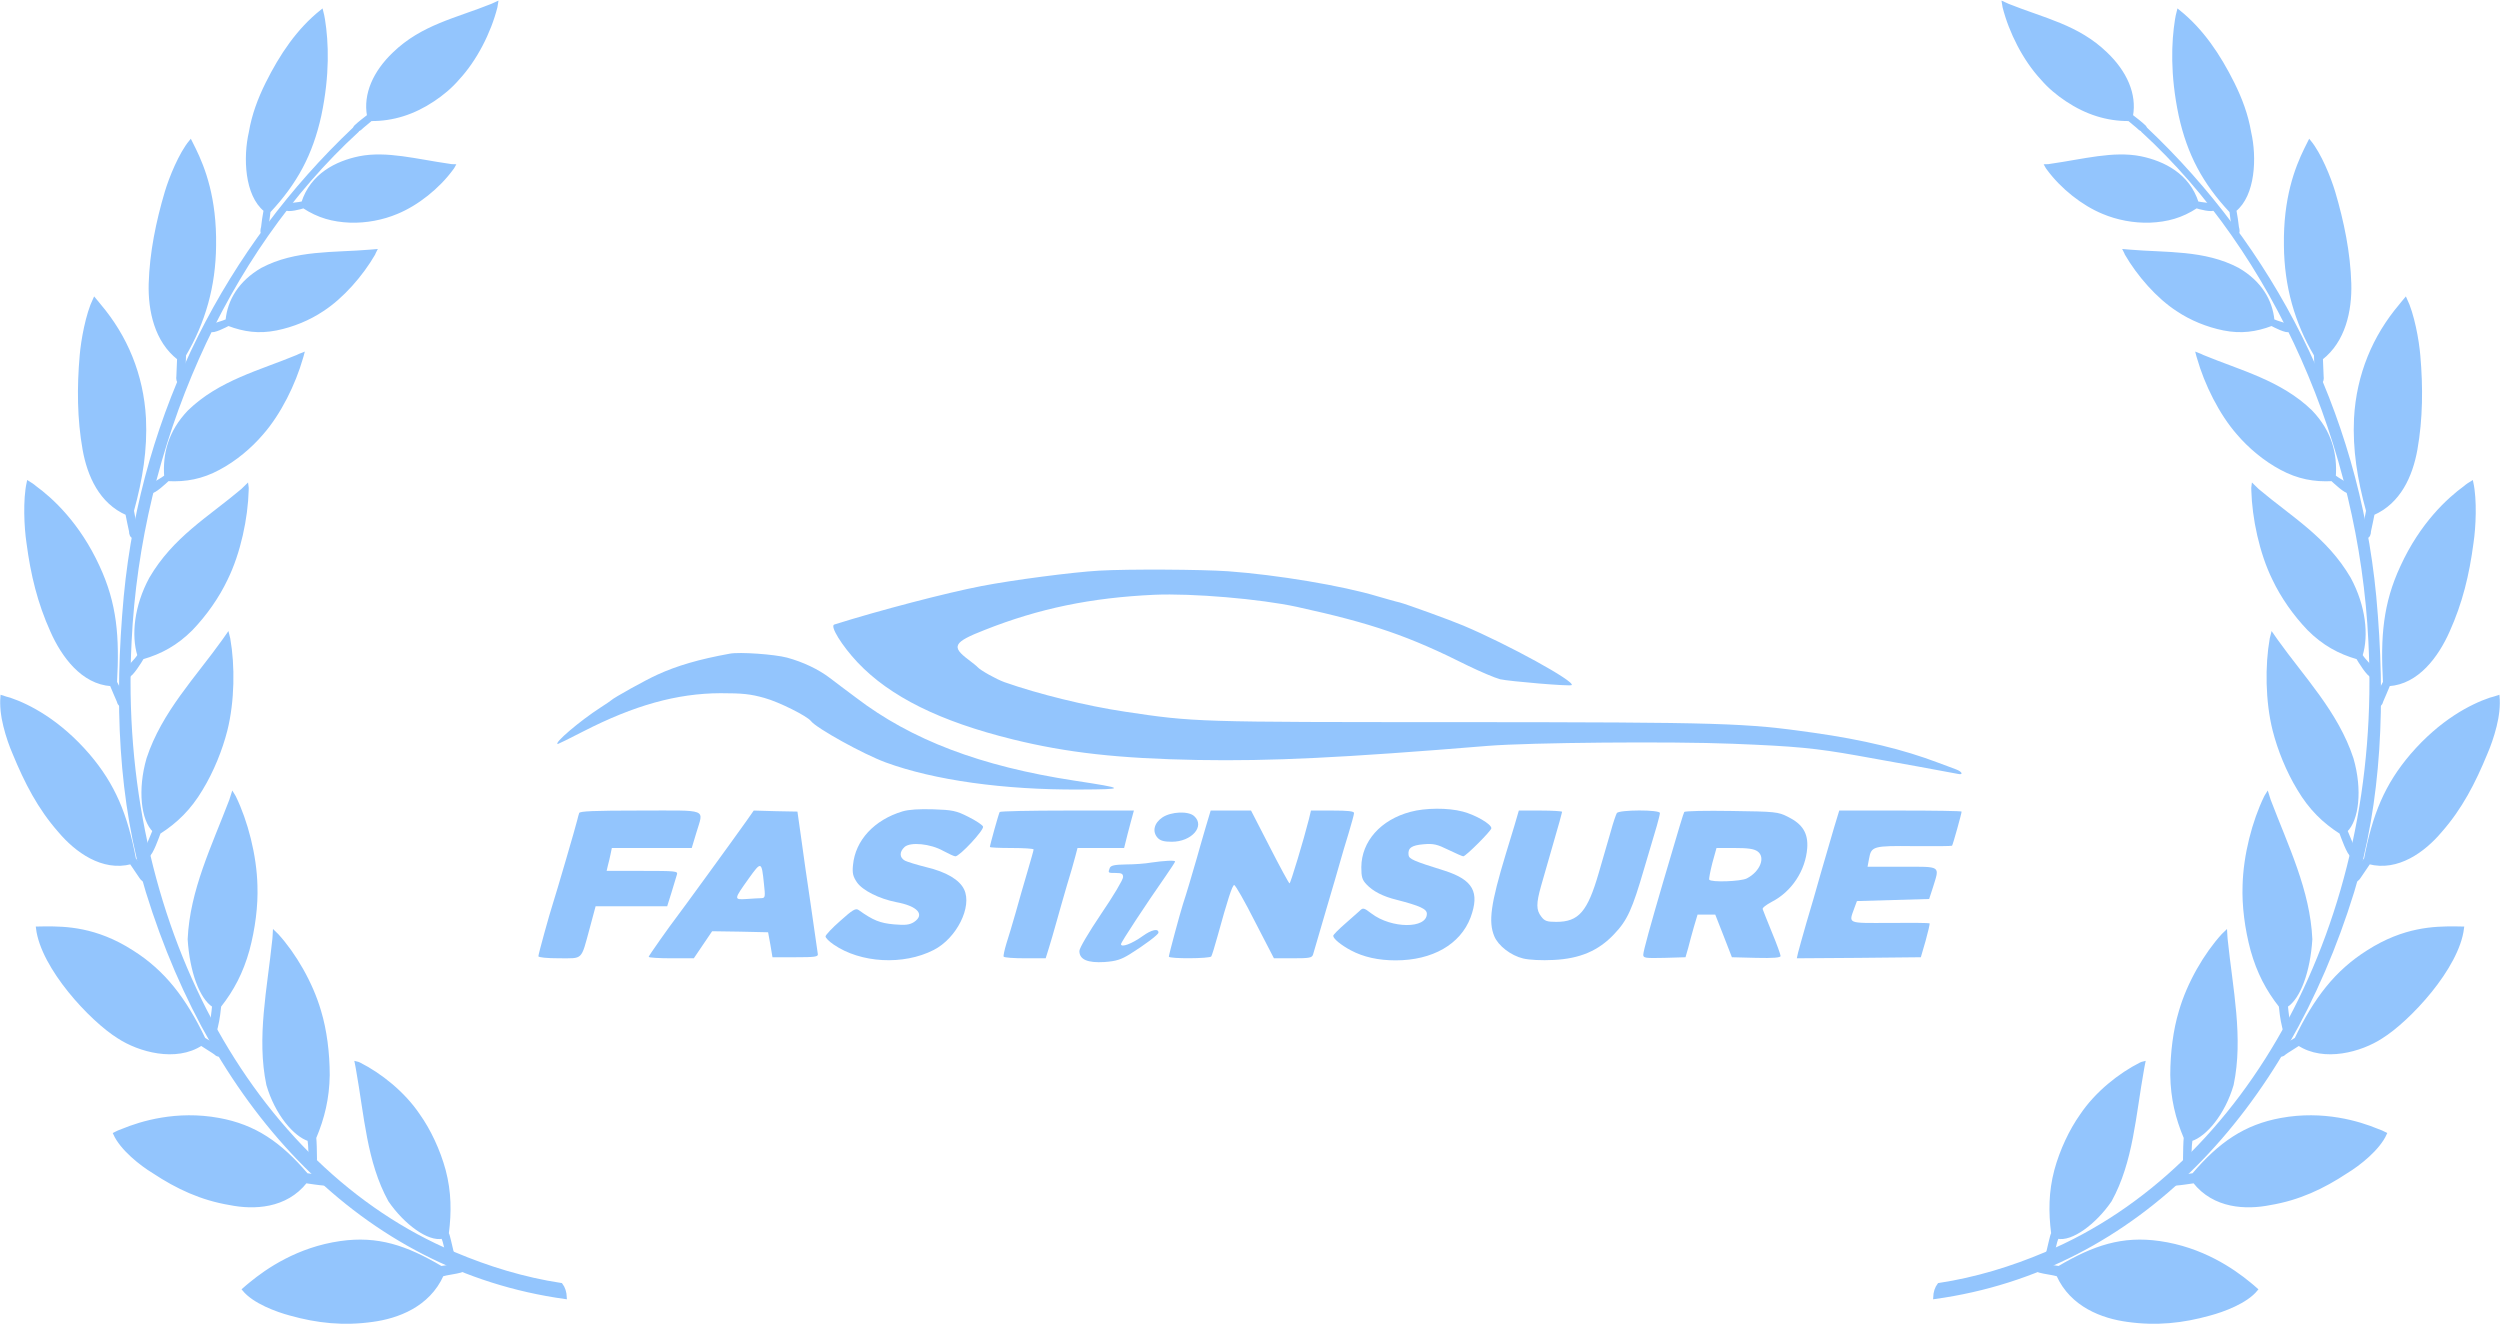 <svg width="1602" height="849" viewBox="0 0 1602 849" fill="none" xmlns="http://www.w3.org/2000/svg">
<mask id="path-1-outside-1_1_33" maskUnits="userSpaceOnUse" x="0" y="0" width="1602" height="849" fill="black">
<rect fill="white" width="1602" height="849"/>
<path fill-rule="evenodd" clip-rule="evenodd" d="M362.232 831.437C232.232 813.436 137.59 711.16 94.413 571.362C76.675 513.502 74.107 449.33 80.292 382.237C91.729 262.426 146.693 158.396 226.864 82.536C227.214 82.185 227.33 82.068 227.447 82.419C227.68 82.77 228.381 83.12 228.731 83.354C229.198 83.588 229.314 83.354 228.964 83.939C143.892 161.903 89.278 285.921 83.326 411.225C74.107 590.18 160.93 748.681 291.047 803.267C312.869 812.501 335.742 819.515 359.548 823.138C361.182 825.242 362.115 828.164 362.232 831.437Z"/>
<path fill-rule="evenodd" clip-rule="evenodd" d="M38.165 532.555C48.784 545.179 65.705 557.569 83.91 552.776C84.844 554.179 89.628 561.192 90.328 562.244C91.145 563.53 92.662 564.816 93.829 563.764C94.529 563.296 95.113 562.244 94.413 560.608C91.729 557.335 89.161 553.945 86.127 550.438C80.759 522.035 72.94 503.099 56.603 483.929C37.698 461.954 18.326 452.136 6.306 448.045C4.556 447.577 2.922 447.11 1.172 446.525C0.005 457.513 5.023 473.526 8.99 482.643C16.692 501.346 25.095 517.71 38.165 532.555Z"/>
<path fill-rule="evenodd" clip-rule="evenodd" d="M194.539 132.447C193.022 133.031 184.153 135.369 183.102 133.616C182.752 133.148 183.219 131.395 184.036 131.278C187.303 130.927 190.921 130.694 194.072 129.992C199.79 111.992 215.661 104.16 230.248 101.121C247.752 97.614 267.007 102.991 287.663 105.913C288.713 106.147 289.88 106.264 290.814 106.264C290.463 106.965 289.997 107.433 289.53 108.134C280.894 119.94 267.357 130.811 254.171 136.187C245.302 139.928 234.682 142.032 224.296 141.681C213.327 141.214 204.108 138.759 194.539 132.447Z"/>
<path fill-rule="evenodd" clip-rule="evenodd" d="M228.731 83.237C229.431 83.471 229.431 83.237 230.715 82.536C233.165 80.198 235.266 78.795 237.716 76.575C251.72 76.691 265.024 72.484 277.627 64.067C283.228 60.327 288.83 55.769 293.498 50.275C304.7 38.235 313.686 20.585 317.771 4.455C318.004 3.52 318.121 2.935 318.237 2C317.187 2.468 316.254 2.935 315.203 3.403C292.564 12.52 270.625 16.728 252.42 34.378C240.05 46.184 233.632 60.444 236.199 74.237C233.399 76.458 230.481 78.562 227.797 81.133C226.63 82.185 228.031 83.237 228.731 83.237Z"/>
<path fill-rule="evenodd" clip-rule="evenodd" d="M146.343 207.84C144.826 208.658 136.307 213.1 135.023 211.58C134.44 210.996 134.673 209.126 135.49 208.775C138.641 207.606 142.375 206.788 145.526 205.385C146.693 192.644 153.811 180.722 167.932 172.54C189.521 161.085 214.027 162.955 237.133 160.968C238.3 160.851 239.35 160.851 240.4 160.734C240.05 161.435 239.7 162.02 239.467 162.721C231.765 176.046 219.278 190.423 206.558 198.606C198.04 204.333 187.537 208.658 177.034 210.762C165.948 212.983 156.495 211.697 146.343 207.84Z"/>
<path fill-rule="evenodd" clip-rule="evenodd" d="M33.263 404.445C40.265 420.225 52.868 437.525 71.307 438.694C71.89 440.33 75.274 447.928 75.741 449.097C76.091 450.733 77.258 452.486 78.775 451.785C79.475 451.551 80.176 450.616 80.059 448.98C78.308 444.772 76.091 441.499 73.991 437.174C75.624 408.186 73.991 387.029 62.904 363.184C50.301 335.715 33.03 319.935 22.411 312.221C21.127 311.052 19.61 310.117 18.093 309.182C15.642 320.403 16.459 337.819 17.976 347.872C20.66 368.21 24.978 386.094 33.263 404.445Z"/>
<path fill-rule="evenodd" clip-rule="evenodd" d="M53.919 288.025C56.953 304.857 64.538 321.806 81.343 329.17C81.576 330.923 83.443 339.105 83.677 340.391C83.677 342.144 84.26 344.131 85.894 343.897C86.361 343.781 87.528 343.313 87.644 341.56C86.944 337.118 85.66 332.092 84.844 327.299C90.445 306.844 93.479 288.142 92.545 268.154C91.028 239.984 80.526 215.554 63.955 195.917C62.671 194.515 61.737 192.995 60.571 191.709C55.903 201.411 52.868 218.009 52.052 227.945C50.301 248.049 50.418 268.271 53.919 288.025Z"/>
<path fill-rule="evenodd" clip-rule="evenodd" d="M96.28 181.774C95.813 199.073 100.014 218.477 114.484 229.698C114.368 231.451 114.018 239.867 114.018 241.036C113.784 242.672 113.901 244.659 115.535 245.01C116.118 245.01 117.169 244.893 117.519 243.257C117.869 238.932 117.985 232.269 118.219 227.477C130.589 206.437 137.24 183.527 137.474 157.344C137.941 127.07 130.472 107.784 124.52 95.627C123.704 93.991 122.887 92.354 122.07 90.718C115.535 98.666 109.35 113.862 106.549 123.213C100.948 142.149 96.863 161.903 96.28 181.774Z"/>
<path fill-rule="evenodd" clip-rule="evenodd" d="M160.463 84.757C156.729 101.004 157.779 124.849 169.916 134.668C169.449 136.772 168.398 144.019 168.282 145.655C167.815 147.409 167.465 149.045 168.865 149.746C169.449 149.98 169.916 149.98 170.616 148.461C171.433 143.902 171.666 140.162 172.366 135.486C189.637 117.018 199.44 98.783 204.925 73.886C210.409 47.82 209.593 27.131 207.259 12.52C207.025 10.767 206.558 9.013 206.092 7.143C190.921 19.299 180.185 35.313 171.083 53.548C166.181 63.483 162.33 73.652 160.463 84.757Z"/>
<path fill-rule="evenodd" clip-rule="evenodd" d="M107.599 307.311C106.199 308.597 98.497 315.961 96.63 315.026C96.163 314.559 95.813 312.104 96.63 311.636C99.547 309.299 103.282 307.545 106.199 305.324C105.265 291.298 108.416 277.037 121.136 263.712C140.741 244.659 166.765 238.231 190.454 228.412C191.504 227.945 192.555 227.36 193.838 226.893C193.605 227.711 193.488 228.646 193.138 229.464C188.47 245.828 179.135 264.881 167.815 277.739C160.463 286.388 150.544 294.688 140.158 300.181C129.305 306.026 119.036 307.896 107.599 307.311Z"/>
<path fill-rule="evenodd" clip-rule="evenodd" d="M91.262 421.511C90.212 423.381 84.027 433.434 82.043 432.966C81.226 432.966 80.409 430.511 80.993 429.576C83.56 426.187 86.827 423.498 89.044 419.992C85.077 407.134 86.944 388.549 96.513 370.782C111.684 344.833 133.856 332.209 155.328 314.091C156.262 313.156 157.196 312.338 158.246 311.286C158.363 312.104 158.479 313.039 158.363 314.091C157.896 331.858 153.228 354.184 144.942 371.015C139.574 382.354 131.639 393.692 122.537 403.16C113.084 412.628 103.048 418.121 91.262 421.511Z"/>
<path fill-rule="evenodd" clip-rule="evenodd" d="M101.998 533.49C101.181 535.711 96.98 547.633 94.879 548.101C94.179 547.984 92.779 546.231 93.362 544.945C95.113 540.971 97.097 536.412 98.73 532.321C91.495 525.424 89.045 506.255 94.879 486.15C104.565 456.694 126.154 434.603 143.542 410.173C144.359 409.004 145.176 407.835 145.993 406.666C146.226 407.485 146.343 408.42 146.576 409.355C149.61 426.537 149.377 449.33 144.709 467.916C141.558 480.306 136.073 493.982 128.955 505.67C121.603 518.061 112.851 526.593 101.998 533.49Z"/>
<path fill-rule="evenodd" clip-rule="evenodd" d="M75.975 664.521C89.161 673.171 112.734 679.717 128.955 669.08C130.239 670.015 137.007 674.106 137.824 674.807C138.991 675.976 140.625 676.794 141.675 675.158C142.258 674.457 142.608 673.288 141.441 672.002C138.057 669.664 134.323 668.145 130.705 665.807C118.335 640.092 105.032 622.675 84.61 609.818C61.271 594.856 41.782 594.622 29.296 594.622C27.545 594.622 25.795 594.739 24.044 594.739C27.078 620.104 58.47 653.651 75.975 664.521Z"/>
<path fill-rule="evenodd" clip-rule="evenodd" d="M140.741 644.65C140.625 646.287 139.808 653.534 138.641 657.975C138.291 659.261 138.174 661.132 136.424 660.43C135.723 660.313 135.023 658.794 135.023 658.092C135.84 653.768 136.54 648.858 136.89 644.533C128.838 639.39 122.537 622.558 121.253 601.869C122.653 570.66 136.657 542.373 147.86 512.917C148.21 511.632 148.677 510.229 149.143 508.826C149.61 509.528 149.844 510.229 150.31 510.93C157.779 526.36 163.497 547.984 163.964 567.504C164.431 580.245 162.564 595.09 158.829 608.882C154.862 623.026 149.027 634.13 140.741 644.65Z"/>
<path fill-rule="evenodd" clip-rule="evenodd" d="M147.393 771.24C162.564 774.279 183.102 773.578 195.939 757.213C199.206 757.681 204.458 758.499 207.842 758.733C208.776 758.85 209.476 758.148 209.826 756.98C210.059 756.161 209.826 755.109 208.309 754.291C204.458 753.473 200.607 753.473 196.522 752.772C179.485 732.784 163.381 721.563 140.158 717.355C113.318 712.445 90.562 719.342 78.425 724.368C76.791 724.952 75.041 725.654 73.524 726.472C77.842 736.174 90.445 746.109 98.38 750.901C113.551 760.954 129.072 768.201 147.393 771.24Z"/>
<path fill-rule="evenodd" clip-rule="evenodd" d="M201.657 729.043C201.89 730.797 202.124 737.81 202.124 742.485C202.007 743.771 202.357 745.525 200.607 745.641C199.79 745.641 198.856 744.589 198.856 743.771C198.506 739.446 198.74 734.771 198.039 730.329C189.054 727.524 177.151 713.848 171.666 695.029C165.364 664.872 172.249 633.78 175.517 601.869C175.75 600.466 175.634 599.064 175.75 597.544C176.334 598.129 177.034 598.713 177.618 599.298C188.587 611.337 199.557 629.922 204.808 648.157C208.426 660.079 210.293 674.807 210.293 688.951C210.059 703.796 207.025 716.303 201.657 729.043Z"/>
<path fill-rule="evenodd" clip-rule="evenodd" d="M286.612 790.41C287.429 791.695 288.48 797.54 289.647 801.982C289.997 803.033 290.697 804.67 289.063 805.254C288.246 805.605 287.196 804.904 286.963 804.202C285.445 800.462 285.445 796.488 283.578 792.747C274.826 794.851 259.655 783.747 249.736 769.253C235.966 744.239 234.449 714.9 229.081 685.094C228.964 683.691 228.497 682.405 228.264 681.002C228.964 681.119 229.664 681.587 230.365 681.821C243.551 688.483 258.605 700.289 268.291 714.783C274.943 724.134 281.128 737.109 284.629 750.083C288.246 763.759 288.363 776.734 286.612 790.41Z"/>
<path fill-rule="evenodd" clip-rule="evenodd" d="M238.883 846.048C254.404 843.944 274.476 836.814 283.345 816.943C286.496 816.008 291.981 815.424 295.248 814.489C296.182 814.372 296.648 813.32 296.765 812.034C296.765 811.333 296.298 810.281 294.665 810.047C290.814 810.631 286.963 811.8 282.645 812.268C260.122 798.942 241.918 792.864 218.228 796.254C191.038 800.111 171.199 813.787 160.58 822.554C159.063 823.84 157.546 825.008 156.145 826.294C162.68 834.359 177.384 839.736 186.136 842.074C203.291 846.866 220.095 848.737 238.883 846.048Z"/>
<path fill-rule="evenodd" clip-rule="evenodd" d="M1239.77 831.437C1369.77 813.436 1464.41 711.16 1507.59 571.362C1525.33 513.502 1527.89 449.33 1521.71 382.237C1510.27 262.426 1455.31 158.396 1375.14 82.536C1374.79 82.185 1374.67 82.068 1374.55 82.419C1374.32 82.77 1373.62 83.12 1373.27 83.354C1372.8 83.588 1372.69 83.354 1373.04 83.939C1458.11 161.903 1512.72 285.921 1518.67 411.225C1527.89 590.18 1441.07 748.681 1310.95 803.267C1289.13 812.501 1266.26 819.515 1242.45 823.138C1240.82 825.242 1239.88 828.164 1239.77 831.437Z"/>
<path fill-rule="evenodd" clip-rule="evenodd" d="M1563.84 532.555C1553.22 545.179 1536.29 557.569 1518.09 552.776C1517.16 554.179 1512.37 561.192 1511.67 562.244C1510.85 563.53 1509.34 564.816 1508.17 563.764C1507.47 563.296 1506.89 562.244 1507.59 560.608C1510.27 557.335 1512.84 553.945 1515.87 550.438C1521.24 522.035 1529.06 503.099 1545.4 483.929C1564.3 461.954 1583.67 452.136 1595.69 448.045C1597.44 447.577 1599.08 447.11 1600.83 446.525C1602 457.513 1596.98 473.526 1593.01 482.643C1585.31 501.346 1576.91 517.71 1563.84 532.555Z"/>
<path fill-rule="evenodd" clip-rule="evenodd" d="M1407.46 132.447C1408.98 133.031 1417.85 135.369 1418.9 133.616C1419.25 133.148 1418.78 131.395 1417.96 131.278C1414.7 130.927 1411.08 130.694 1407.93 129.992C1402.21 111.992 1386.34 104.16 1371.75 101.121C1354.25 97.614 1334.99 102.991 1314.34 105.913C1313.29 106.147 1312.12 106.264 1311.19 106.264C1311.54 106.965 1312 107.433 1312.47 108.134C1321.11 119.94 1334.64 130.811 1347.83 136.187C1356.7 139.928 1367.32 142.032 1377.7 141.681C1388.67 141.214 1397.89 138.759 1407.46 132.447Z"/>
<path fill-rule="evenodd" clip-rule="evenodd" d="M1373.27 83.237C1372.57 83.471 1372.57 83.237 1371.29 82.536C1368.83 80.198 1366.73 78.795 1364.28 76.575C1350.28 76.691 1336.98 72.484 1324.37 64.067C1318.77 60.327 1313.17 55.769 1308.5 50.275C1297.3 38.235 1288.31 20.585 1284.23 4.455C1284 3.52 1283.88 2.935 1283.76 2C1284.81 2.468 1285.75 2.935 1286.8 3.403C1309.44 12.52 1331.37 16.728 1349.58 34.378C1361.95 46.184 1368.37 60.444 1365.8 74.237C1368.6 76.458 1371.52 78.562 1374.2 81.133C1375.37 82.185 1373.97 83.237 1373.27 83.237Z"/>
<path fill-rule="evenodd" clip-rule="evenodd" d="M1455.66 207.84C1457.17 208.658 1465.69 213.1 1466.98 211.58C1467.56 210.996 1467.33 209.126 1466.51 208.775C1463.36 207.606 1459.62 206.788 1456.47 205.385C1455.31 192.644 1448.19 180.722 1434.07 172.54C1412.48 161.085 1387.97 162.955 1364.87 160.968C1363.7 160.851 1362.65 160.851 1361.6 160.734C1361.95 161.435 1362.3 162.02 1362.53 162.721C1370.24 176.046 1382.72 190.423 1395.44 198.606C1403.96 204.333 1414.46 208.658 1424.97 210.762C1436.05 212.983 1445.5 211.697 1455.66 207.84Z"/>
<path fill-rule="evenodd" clip-rule="evenodd" d="M1568.74 404.445C1561.73 420.225 1549.13 437.525 1530.69 438.694C1530.11 440.33 1526.73 447.928 1526.26 449.097C1525.91 450.733 1524.74 452.486 1523.22 451.785C1522.52 451.551 1521.82 450.616 1521.94 448.98C1523.69 444.772 1525.91 441.499 1528.01 437.174C1526.38 408.186 1528.01 387.029 1539.1 363.184C1551.7 335.715 1568.97 319.935 1579.59 312.221C1580.87 311.052 1582.39 310.117 1583.91 309.182C1586.36 320.403 1585.54 337.819 1584.02 347.872C1581.34 368.21 1577.02 386.094 1568.74 404.445Z"/>
<path fill-rule="evenodd" clip-rule="evenodd" d="M1548.08 288.025C1545.05 304.857 1537.46 321.806 1520.66 329.17C1520.42 330.923 1518.56 339.105 1518.32 340.391C1518.32 342.144 1517.74 344.131 1516.11 343.897C1515.64 343.781 1514.47 343.313 1514.36 341.56C1515.06 337.118 1516.34 332.092 1517.16 327.299C1511.56 306.844 1508.52 288.142 1509.45 268.154C1510.97 239.984 1521.47 215.554 1538.05 195.917C1539.33 194.515 1540.26 192.995 1541.43 191.709C1546.1 201.411 1549.13 218.009 1549.95 227.945C1551.7 248.049 1551.58 268.271 1548.08 288.025Z"/>
<path fill-rule="evenodd" clip-rule="evenodd" d="M1505.72 181.774C1506.19 199.073 1501.99 218.477 1487.52 229.698C1487.63 231.451 1487.98 239.867 1487.98 241.036C1488.22 242.672 1488.1 244.659 1486.47 245.01C1485.88 245.01 1484.83 244.893 1484.48 243.257C1484.13 238.932 1484.01 232.269 1483.78 227.477C1471.41 206.437 1464.76 183.527 1464.53 157.344C1464.06 127.07 1471.53 107.784 1477.48 95.627C1478.3 93.991 1479.11 92.354 1479.93 90.718C1486.47 98.666 1492.65 113.862 1495.45 123.213C1501.05 142.149 1505.14 161.903 1505.72 181.774Z"/>
<path fill-rule="evenodd" clip-rule="evenodd" d="M1441.54 84.757C1445.27 101.004 1444.22 124.849 1432.08 134.668C1432.55 136.772 1433.6 144.019 1433.72 145.655C1434.19 147.409 1434.54 149.045 1433.13 149.746C1432.55 149.98 1432.08 149.98 1431.38 148.461C1430.57 143.902 1430.33 140.162 1429.63 135.486C1412.36 117.018 1402.56 98.783 1397.08 73.886C1391.59 47.82 1392.41 27.131 1394.74 12.52C1394.97 10.767 1395.44 9.013 1395.91 7.143C1411.08 19.299 1421.82 35.313 1430.92 53.548C1435.82 63.483 1439.67 73.652 1441.54 84.757Z"/>
<path fill-rule="evenodd" clip-rule="evenodd" d="M1494.4 307.311C1495.8 308.597 1503.5 315.961 1505.37 315.026C1505.84 314.559 1506.19 312.104 1505.37 311.636C1502.45 309.299 1498.72 307.545 1495.8 305.324C1496.73 291.298 1493.58 277.037 1480.86 263.712C1461.26 244.659 1435.24 238.231 1411.55 228.412C1410.5 227.945 1409.45 227.36 1408.16 226.893C1408.39 227.711 1408.51 228.646 1408.86 229.464C1413.53 245.828 1422.87 264.881 1434.19 277.739C1441.54 286.388 1451.46 294.688 1461.84 300.181C1472.69 306.026 1482.96 307.896 1494.4 307.311Z"/>
<path fill-rule="evenodd" clip-rule="evenodd" d="M1510.74 421.511C1511.79 423.381 1517.97 433.434 1519.96 432.966C1520.77 432.966 1521.59 430.511 1521.01 429.576C1518.44 426.187 1515.17 423.498 1512.96 419.992C1516.92 407.134 1515.06 388.549 1505.49 370.782C1490.32 344.833 1468.14 332.209 1446.67 314.091C1445.74 313.156 1444.8 312.338 1443.75 311.286C1443.64 312.104 1443.52 313.039 1443.64 314.091C1444.1 331.858 1448.77 354.184 1457.06 371.015C1462.43 382.354 1470.36 393.692 1479.46 403.16C1488.92 412.628 1498.95 418.121 1510.74 421.511Z"/>
<path fill-rule="evenodd" clip-rule="evenodd" d="M1500 533.49C1500.82 535.711 1505.02 547.633 1507.12 548.101C1507.82 547.984 1509.22 546.231 1508.64 544.945C1506.89 540.971 1504.9 536.412 1503.27 532.321C1510.5 525.424 1512.96 506.255 1507.12 486.15C1497.43 456.694 1475.85 434.603 1458.46 410.173C1457.64 409.004 1456.82 407.835 1456.01 406.666C1455.77 407.485 1455.66 408.42 1455.42 409.355C1452.39 426.537 1452.62 449.33 1457.29 467.916C1460.44 480.306 1465.93 493.982 1473.05 505.67C1480.4 518.061 1489.15 526.593 1500 533.49Z"/>
<path fill-rule="evenodd" clip-rule="evenodd" d="M1526.03 664.521C1512.84 673.171 1489.27 679.717 1473.05 669.08C1471.76 670.015 1464.99 674.106 1464.18 674.807C1463.01 675.976 1461.38 676.794 1460.33 675.158C1459.74 674.457 1459.39 673.288 1460.56 672.002C1463.94 669.664 1467.68 668.145 1471.29 665.807C1483.66 640.092 1496.97 622.675 1517.39 609.818C1540.73 594.856 1560.22 594.622 1572.7 594.622C1574.45 594.622 1576.21 594.739 1577.96 594.739C1574.92 620.104 1543.53 653.651 1526.03 664.521Z"/>
<path fill-rule="evenodd" clip-rule="evenodd" d="M1461.26 644.65C1461.38 646.287 1462.19 653.534 1463.36 657.975C1463.71 659.261 1463.83 661.132 1465.58 660.43C1466.28 660.313 1466.98 658.794 1466.98 658.092C1466.16 653.768 1465.46 648.858 1465.11 644.533C1473.16 639.39 1479.46 622.558 1480.75 601.869C1479.35 570.66 1465.34 542.373 1454.14 512.917C1453.79 511.632 1453.32 510.229 1452.86 508.826C1452.39 509.528 1452.16 510.229 1451.69 510.93C1444.22 526.36 1438.5 547.984 1438.04 567.504C1437.57 580.245 1439.44 595.09 1443.17 608.882C1447.14 623.026 1452.97 634.13 1461.26 644.65Z"/>
<path fill-rule="evenodd" clip-rule="evenodd" d="M1454.61 771.24C1439.44 774.279 1418.9 773.578 1406.06 757.213C1402.79 757.681 1397.54 758.499 1394.16 758.733C1393.22 758.85 1392.52 758.148 1392.17 756.98C1391.94 756.161 1392.17 755.109 1393.69 754.291C1397.54 753.473 1401.39 753.473 1405.48 752.772C1422.52 732.784 1438.62 721.563 1461.84 717.355C1488.68 712.445 1511.44 719.342 1523.57 724.368C1525.21 724.952 1526.96 725.654 1528.48 726.472C1524.16 736.174 1511.56 746.109 1503.62 750.901C1488.45 760.954 1472.93 768.201 1454.61 771.24Z"/>
<path fill-rule="evenodd" clip-rule="evenodd" d="M1400.34 729.043C1400.11 730.797 1399.88 737.81 1399.88 742.485C1399.99 743.771 1399.64 745.525 1401.39 745.641C1402.21 745.641 1403.14 744.589 1403.14 743.771C1403.49 739.446 1403.26 734.771 1403.96 730.329C1412.95 727.524 1424.85 713.848 1430.33 695.029C1436.64 664.872 1429.75 633.78 1426.48 601.869C1426.25 600.466 1426.37 599.064 1426.25 597.544C1425.67 598.129 1424.97 598.713 1424.38 599.298C1413.41 611.337 1402.44 629.922 1397.19 648.157C1393.57 660.079 1391.71 674.807 1391.71 688.951C1391.94 703.796 1394.97 716.303 1400.34 729.043Z"/>
<path fill-rule="evenodd" clip-rule="evenodd" d="M1315.39 790.41C1314.57 791.695 1313.52 797.54 1312.35 801.982C1312 803.033 1311.3 804.67 1312.94 805.254C1313.75 805.605 1314.8 804.904 1315.04 804.202C1316.55 800.462 1316.55 796.488 1318.42 792.747C1327.17 794.851 1342.34 783.747 1352.26 769.253C1366.03 744.239 1367.55 714.9 1372.92 685.094C1373.04 683.691 1373.5 682.405 1373.74 681.002C1373.04 681.119 1372.34 681.587 1371.64 681.821C1358.45 688.483 1343.39 700.289 1333.71 714.783C1327.06 724.134 1320.87 737.109 1317.37 750.083C1313.75 763.759 1313.64 776.734 1315.39 790.41Z"/>
<path fill-rule="evenodd" clip-rule="evenodd" d="M1363.12 846.048C1347.6 843.944 1327.52 836.814 1318.66 816.943C1315.5 816.008 1310.02 815.424 1306.75 814.489C1305.82 814.372 1305.35 813.32 1305.23 812.034C1305.23 811.333 1305.7 810.281 1307.34 810.047C1311.19 810.631 1315.04 811.8 1319.36 812.268C1341.88 798.942 1360.08 792.864 1383.77 796.254C1410.96 800.111 1430.8 813.787 1441.42 822.554C1442.94 823.84 1444.45 825.008 1445.85 826.294C1439.32 834.359 1424.62 839.736 1415.86 842.074C1398.71 846.866 1381.9 848.737 1363.12 846.048Z"/>
</mask>
<path fill-rule="evenodd" clip-rule="evenodd" d="M362.232 831.437C232.232 813.436 137.59 711.16 94.413 571.362C76.675 513.502 74.107 449.33 80.292 382.237C91.729 262.426 146.693 158.396 226.864 82.536C227.214 82.185 227.33 82.068 227.447 82.419C227.68 82.77 228.381 83.12 228.731 83.354C229.198 83.588 229.314 83.354 228.964 83.939C143.892 161.903 89.278 285.921 83.326 411.225C74.107 590.18 160.93 748.681 291.047 803.267C312.869 812.501 335.742 819.515 359.548 823.138C361.182 825.242 362.115 828.164 362.232 831.437Z" fill="#93C5FD"/>
<path fill-rule="evenodd" clip-rule="evenodd" d="M38.165 532.555C48.784 545.179 65.705 557.569 83.91 552.776C84.844 554.179 89.628 561.192 90.328 562.244C91.145 563.53 92.662 564.816 93.829 563.764C94.529 563.296 95.113 562.244 94.413 560.608C91.729 557.335 89.161 553.945 86.127 550.438C80.759 522.035 72.94 503.099 56.603 483.929C37.698 461.954 18.326 452.136 6.306 448.045C4.556 447.577 2.922 447.11 1.172 446.525C0.005 457.513 5.023 473.526 8.99 482.643C16.692 501.346 25.095 517.71 38.165 532.555Z" fill="#93C5FD"/>
<path fill-rule="evenodd" clip-rule="evenodd" d="M194.539 132.447C193.022 133.031 184.153 135.369 183.102 133.616C182.752 133.148 183.219 131.395 184.036 131.278C187.303 130.927 190.921 130.694 194.072 129.992C199.79 111.992 215.661 104.16 230.248 101.121C247.752 97.614 267.007 102.991 287.663 105.913C288.713 106.147 289.88 106.264 290.814 106.264C290.463 106.965 289.997 107.433 289.53 108.134C280.894 119.94 267.357 130.811 254.171 136.187C245.302 139.928 234.682 142.032 224.296 141.681C213.327 141.214 204.108 138.759 194.539 132.447Z" fill="#93C5FD"/>
<path fill-rule="evenodd" clip-rule="evenodd" d="M228.731 83.237C229.431 83.471 229.431 83.237 230.715 82.536C233.165 80.198 235.266 78.795 237.716 76.575C251.72 76.691 265.024 72.484 277.627 64.067C283.228 60.327 288.83 55.769 293.498 50.275C304.7 38.235 313.686 20.585 317.771 4.455C318.004 3.52 318.121 2.935 318.237 2C317.187 2.468 316.254 2.935 315.203 3.403C292.564 12.52 270.625 16.728 252.42 34.378C240.05 46.184 233.632 60.444 236.199 74.237C233.399 76.458 230.481 78.562 227.797 81.133C226.63 82.185 228.031 83.237 228.731 83.237Z" fill="#93C5FD"/>
<path fill-rule="evenodd" clip-rule="evenodd" d="M146.343 207.84C144.826 208.658 136.307 213.1 135.023 211.58C134.44 210.996 134.673 209.126 135.49 208.775C138.641 207.606 142.375 206.788 145.526 205.385C146.693 192.644 153.811 180.722 167.932 172.54C189.521 161.085 214.027 162.955 237.133 160.968C238.3 160.851 239.35 160.851 240.4 160.734C240.05 161.435 239.7 162.02 239.467 162.721C231.765 176.046 219.278 190.423 206.558 198.606C198.04 204.333 187.537 208.658 177.034 210.762C165.948 212.983 156.495 211.697 146.343 207.84Z" fill="#93C5FD"/>
<path fill-rule="evenodd" clip-rule="evenodd" d="M33.263 404.445C40.265 420.225 52.868 437.525 71.307 438.694C71.89 440.33 75.274 447.928 75.741 449.097C76.091 450.733 77.258 452.486 78.775 451.785C79.475 451.551 80.176 450.616 80.059 448.98C78.308 444.772 76.091 441.499 73.991 437.174C75.624 408.186 73.991 387.029 62.904 363.184C50.301 335.715 33.03 319.935 22.411 312.221C21.127 311.052 19.61 310.117 18.093 309.182C15.642 320.403 16.459 337.819 17.976 347.872C20.66 368.21 24.978 386.094 33.263 404.445Z" fill="#93C5FD"/>
<path fill-rule="evenodd" clip-rule="evenodd" d="M53.919 288.025C56.953 304.857 64.538 321.806 81.343 329.17C81.576 330.923 83.443 339.105 83.677 340.391C83.677 342.144 84.26 344.131 85.894 343.897C86.361 343.781 87.528 343.313 87.644 341.56C86.944 337.118 85.66 332.092 84.844 327.299C90.445 306.844 93.479 288.142 92.545 268.154C91.028 239.984 80.526 215.554 63.955 195.917C62.671 194.515 61.737 192.995 60.571 191.709C55.903 201.411 52.868 218.009 52.052 227.945C50.301 248.049 50.418 268.271 53.919 288.025Z" fill="#93C5FD"/>
<path fill-rule="evenodd" clip-rule="evenodd" d="M96.28 181.774C95.813 199.073 100.014 218.477 114.484 229.698C114.368 231.451 114.018 239.867 114.018 241.036C113.784 242.672 113.901 244.659 115.535 245.01C116.118 245.01 117.169 244.893 117.519 243.257C117.869 238.932 117.985 232.269 118.219 227.477C130.589 206.437 137.24 183.527 137.474 157.344C137.941 127.07 130.472 107.784 124.52 95.627C123.704 93.991 122.887 92.354 122.07 90.718C115.535 98.666 109.35 113.862 106.549 123.213C100.948 142.149 96.863 161.903 96.28 181.774Z" fill="#93C5FD"/>
<path fill-rule="evenodd" clip-rule="evenodd" d="M160.463 84.757C156.729 101.004 157.779 124.849 169.916 134.668C169.449 136.772 168.398 144.019 168.282 145.655C167.815 147.409 167.465 149.045 168.865 149.746C169.449 149.98 169.916 149.98 170.616 148.461C171.433 143.902 171.666 140.162 172.366 135.486C189.637 117.018 199.44 98.783 204.925 73.886C210.409 47.82 209.593 27.131 207.259 12.52C207.025 10.767 206.558 9.013 206.092 7.143C190.921 19.299 180.185 35.313 171.083 53.548C166.181 63.483 162.33 73.652 160.463 84.757Z" fill="#93C5FD"/>
<path fill-rule="evenodd" clip-rule="evenodd" d="M107.599 307.311C106.199 308.597 98.497 315.961 96.63 315.026C96.163 314.559 95.813 312.104 96.63 311.636C99.547 309.299 103.282 307.545 106.199 305.324C105.265 291.298 108.416 277.037 121.136 263.712C140.741 244.659 166.765 238.231 190.454 228.412C191.504 227.945 192.555 227.36 193.838 226.893C193.605 227.711 193.488 228.646 193.138 229.464C188.47 245.828 179.135 264.881 167.815 277.739C160.463 286.388 150.544 294.688 140.158 300.181C129.305 306.026 119.036 307.896 107.599 307.311Z" fill="#93C5FD"/>
<path fill-rule="evenodd" clip-rule="evenodd" d="M91.262 421.511C90.212 423.381 84.027 433.434 82.043 432.966C81.226 432.966 80.409 430.511 80.993 429.576C83.56 426.187 86.827 423.498 89.044 419.992C85.077 407.134 86.944 388.549 96.513 370.782C111.684 344.833 133.856 332.209 155.328 314.091C156.262 313.156 157.196 312.338 158.246 311.286C158.363 312.104 158.479 313.039 158.363 314.091C157.896 331.858 153.228 354.184 144.942 371.015C139.574 382.354 131.639 393.692 122.537 403.16C113.084 412.628 103.048 418.121 91.262 421.511Z" fill="#93C5FD"/>
<path fill-rule="evenodd" clip-rule="evenodd" d="M101.998 533.49C101.181 535.711 96.98 547.633 94.879 548.101C94.179 547.984 92.779 546.231 93.362 544.945C95.113 540.971 97.097 536.412 98.73 532.321C91.495 525.424 89.045 506.255 94.879 486.15C104.565 456.694 126.154 434.603 143.542 410.173C144.359 409.004 145.176 407.835 145.993 406.666C146.226 407.485 146.343 408.42 146.576 409.355C149.61 426.537 149.377 449.33 144.709 467.916C141.558 480.306 136.073 493.982 128.955 505.67C121.603 518.061 112.851 526.593 101.998 533.49Z" fill="#93C5FD"/>
<path fill-rule="evenodd" clip-rule="evenodd" d="M75.975 664.521C89.161 673.171 112.734 679.717 128.955 669.08C130.239 670.015 137.007 674.106 137.824 674.807C138.991 675.976 140.625 676.794 141.675 675.158C142.258 674.457 142.608 673.288 141.441 672.002C138.057 669.664 134.323 668.145 130.705 665.807C118.335 640.092 105.032 622.675 84.61 609.818C61.271 594.856 41.782 594.622 29.296 594.622C27.545 594.622 25.795 594.739 24.044 594.739C27.078 620.104 58.47 653.651 75.975 664.521Z" fill="#93C5FD"/>
<path fill-rule="evenodd" clip-rule="evenodd" d="M140.741 644.65C140.625 646.287 139.808 653.534 138.641 657.975C138.291 659.261 138.174 661.132 136.424 660.43C135.723 660.313 135.023 658.794 135.023 658.092C135.84 653.768 136.54 648.858 136.89 644.533C128.838 639.39 122.537 622.558 121.253 601.869C122.653 570.66 136.657 542.373 147.86 512.917C148.21 511.632 148.677 510.229 149.143 508.826C149.61 509.528 149.844 510.229 150.31 510.93C157.779 526.36 163.497 547.984 163.964 567.504C164.431 580.245 162.564 595.09 158.829 608.882C154.862 623.026 149.027 634.13 140.741 644.65Z" fill="#93C5FD"/>
<path fill-rule="evenodd" clip-rule="evenodd" d="M147.393 771.24C162.564 774.279 183.102 773.578 195.939 757.213C199.206 757.681 204.458 758.499 207.842 758.733C208.776 758.85 209.476 758.148 209.826 756.98C210.059 756.161 209.826 755.109 208.309 754.291C204.458 753.473 200.607 753.473 196.522 752.772C179.485 732.784 163.381 721.563 140.158 717.355C113.318 712.445 90.562 719.342 78.425 724.368C76.791 724.952 75.041 725.654 73.524 726.472C77.842 736.174 90.445 746.109 98.38 750.901C113.551 760.954 129.072 768.201 147.393 771.24Z" fill="#93C5FD"/>
<path fill-rule="evenodd" clip-rule="evenodd" d="M201.657 729.043C201.89 730.797 202.124 737.81 202.124 742.485C202.007 743.771 202.357 745.525 200.607 745.641C199.79 745.641 198.856 744.589 198.856 743.771C198.506 739.446 198.74 734.771 198.039 730.329C189.054 727.524 177.151 713.848 171.666 695.029C165.364 664.872 172.249 633.78 175.517 601.869C175.75 600.466 175.634 599.064 175.75 597.544C176.334 598.129 177.034 598.713 177.618 599.298C188.587 611.337 199.557 629.922 204.808 648.157C208.426 660.079 210.293 674.807 210.293 688.951C210.059 703.796 207.025 716.303 201.657 729.043Z" fill="#93C5FD"/>
<path fill-rule="evenodd" clip-rule="evenodd" d="M286.612 790.41C287.429 791.695 288.48 797.54 289.647 801.982C289.997 803.033 290.697 804.67 289.063 805.254C288.246 805.605 287.196 804.904 286.963 804.202C285.445 800.462 285.445 796.488 283.578 792.747C274.826 794.851 259.655 783.747 249.736 769.253C235.966 744.239 234.449 714.9 229.081 685.094C228.964 683.691 228.497 682.405 228.264 681.002C228.964 681.119 229.664 681.587 230.365 681.821C243.551 688.483 258.605 700.289 268.291 714.783C274.943 724.134 281.128 737.109 284.629 750.083C288.246 763.759 288.363 776.734 286.612 790.41Z" fill="#93C5FD"/>
<path fill-rule="evenodd" clip-rule="evenodd" d="M238.883 846.048C254.404 843.944 274.476 836.814 283.345 816.943C286.496 816.008 291.981 815.424 295.248 814.489C296.182 814.372 296.648 813.32 296.765 812.034C296.765 811.333 296.298 810.281 294.665 810.047C290.814 810.631 286.963 811.8 282.645 812.268C260.122 798.942 241.918 792.864 218.228 796.254C191.038 800.111 171.199 813.787 160.58 822.554C159.063 823.84 157.546 825.008 156.145 826.294C162.68 834.359 177.384 839.736 186.136 842.074C203.291 846.866 220.095 848.737 238.883 846.048Z" fill="#93C5FD"/>
<path fill-rule="evenodd" clip-rule="evenodd" d="M1239.77 831.437C1369.77 813.436 1464.41 711.16 1507.59 571.362C1525.33 513.502 1527.89 449.33 1521.71 382.237C1510.27 262.426 1455.31 158.396 1375.14 82.536C1374.79 82.185 1374.67 82.068 1374.55 82.419C1374.32 82.77 1373.62 83.12 1373.27 83.354C1372.8 83.588 1372.69 83.354 1373.04 83.939C1458.11 161.903 1512.72 285.921 1518.67 411.225C1527.89 590.18 1441.07 748.681 1310.95 803.267C1289.13 812.501 1266.26 819.515 1242.45 823.138C1240.82 825.242 1239.88 828.164 1239.77 831.437Z" fill="#93C5FD"/>
<path fill-rule="evenodd" clip-rule="evenodd" d="M1563.84 532.555C1553.22 545.179 1536.29 557.569 1518.09 552.776C1517.16 554.179 1512.37 561.192 1511.67 562.244C1510.85 563.53 1509.34 564.816 1508.17 563.764C1507.47 563.296 1506.89 562.244 1507.59 560.608C1510.27 557.335 1512.84 553.945 1515.87 550.438C1521.24 522.035 1529.06 503.099 1545.4 483.929C1564.3 461.954 1583.67 452.136 1595.69 448.045C1597.44 447.577 1599.08 447.11 1600.83 446.525C1602 457.513 1596.98 473.526 1593.01 482.643C1585.31 501.346 1576.91 517.71 1563.84 532.555Z" fill="#93C5FD"/>
<path fill-rule="evenodd" clip-rule="evenodd" d="M1407.46 132.447C1408.98 133.031 1417.85 135.369 1418.9 133.616C1419.25 133.148 1418.78 131.395 1417.96 131.278C1414.7 130.927 1411.08 130.694 1407.93 129.992C1402.21 111.992 1386.34 104.16 1371.75 101.121C1354.25 97.614 1334.99 102.991 1314.34 105.913C1313.29 106.147 1312.12 106.264 1311.19 106.264C1311.54 106.965 1312 107.433 1312.47 108.134C1321.11 119.94 1334.64 130.811 1347.83 136.187C1356.7 139.928 1367.32 142.032 1377.7 141.681C1388.67 141.214 1397.89 138.759 1407.46 132.447Z" fill="#93C5FD"/>
<path fill-rule="evenodd" clip-rule="evenodd" d="M1373.27 83.237C1372.57 83.471 1372.57 83.237 1371.29 82.536C1368.83 80.198 1366.73 78.795 1364.28 76.575C1350.28 76.691 1336.98 72.484 1324.37 64.067C1318.77 60.327 1313.17 55.769 1308.5 50.275C1297.3 38.235 1288.31 20.585 1284.23 4.455C1284 3.52 1283.88 2.935 1283.76 2C1284.81 2.468 1285.75 2.935 1286.8 3.403C1309.44 12.52 1331.37 16.728 1349.58 34.378C1361.95 46.184 1368.37 60.444 1365.8 74.237C1368.6 76.458 1371.52 78.562 1374.2 81.133C1375.37 82.185 1373.97 83.237 1373.27 83.237Z" fill="#93C5FD"/>
<path fill-rule="evenodd" clip-rule="evenodd" d="M1455.66 207.84C1457.17 208.658 1465.69 213.1 1466.98 211.58C1467.56 210.996 1467.33 209.126 1466.51 208.775C1463.36 207.606 1459.62 206.788 1456.47 205.385C1455.31 192.644 1448.19 180.722 1434.07 172.54C1412.48 161.085 1387.97 162.955 1364.87 160.968C1363.7 160.851 1362.65 160.851 1361.6 160.734C1361.95 161.435 1362.3 162.02 1362.53 162.721C1370.24 176.046 1382.72 190.423 1395.44 198.606C1403.96 204.333 1414.46 208.658 1424.97 210.762C1436.05 212.983 1445.5 211.697 1455.66 207.84Z" fill="#93C5FD"/>
<path fill-rule="evenodd" clip-rule="evenodd" d="M1568.74 404.445C1561.73 420.225 1549.13 437.525 1530.69 438.694C1530.11 440.33 1526.73 447.928 1526.26 449.097C1525.91 450.733 1524.74 452.486 1523.22 451.785C1522.52 451.551 1521.82 450.616 1521.94 448.98C1523.69 444.772 1525.91 441.499 1528.01 437.174C1526.38 408.186 1528.01 387.029 1539.1 363.184C1551.7 335.715 1568.97 319.935 1579.59 312.221C1580.87 311.052 1582.39 310.117 1583.91 309.182C1586.36 320.403 1585.54 337.819 1584.02 347.872C1581.34 368.21 1577.02 386.094 1568.74 404.445Z" fill="#93C5FD"/>
<path fill-rule="evenodd" clip-rule="evenodd" d="M1548.08 288.025C1545.05 304.857 1537.46 321.806 1520.66 329.17C1520.42 330.923 1518.56 339.105 1518.32 340.391C1518.32 342.144 1517.74 344.131 1516.11 343.897C1515.64 343.781 1514.47 343.313 1514.36 341.56C1515.06 337.118 1516.34 332.092 1517.16 327.299C1511.56 306.844 1508.52 288.142 1509.45 268.154C1510.97 239.984 1521.47 215.554 1538.05 195.917C1539.33 194.515 1540.26 192.995 1541.43 191.709C1546.1 201.411 1549.13 218.009 1549.95 227.945C1551.7 248.049 1551.58 268.271 1548.08 288.025Z" fill="#93C5FD"/>
<path fill-rule="evenodd" clip-rule="evenodd" d="M1505.72 181.774C1506.19 199.073 1501.99 218.477 1487.52 229.698C1487.63 231.451 1487.98 239.867 1487.98 241.036C1488.22 242.672 1488.1 244.659 1486.47 245.01C1485.88 245.01 1484.83 244.893 1484.48 243.257C1484.13 238.932 1484.01 232.269 1483.78 227.477C1471.41 206.437 1464.76 183.527 1464.53 157.344C1464.06 127.07 1471.53 107.784 1477.48 95.627C1478.3 93.991 1479.11 92.354 1479.93 90.718C1486.47 98.666 1492.65 113.862 1495.45 123.213C1501.05 142.149 1505.14 161.903 1505.72 181.774Z" fill="#93C5FD"/>
<path fill-rule="evenodd" clip-rule="evenodd" d="M1441.54 84.757C1445.27 101.004 1444.22 124.849 1432.08 134.668C1432.55 136.772 1433.6 144.019 1433.72 145.655C1434.19 147.409 1434.54 149.045 1433.13 149.746C1432.55 149.98 1432.08 149.98 1431.38 148.461C1430.57 143.902 1430.33 140.162 1429.63 135.486C1412.36 117.018 1402.56 98.783 1397.08 73.886C1391.59 47.82 1392.41 27.131 1394.74 12.52C1394.97 10.767 1395.44 9.013 1395.91 7.143C1411.08 19.299 1421.82 35.313 1430.92 53.548C1435.82 63.483 1439.67 73.652 1441.54 84.757Z" fill="#93C5FD"/>
<path fill-rule="evenodd" clip-rule="evenodd" d="M1494.4 307.311C1495.8 308.597 1503.5 315.961 1505.37 315.026C1505.84 314.559 1506.19 312.104 1505.37 311.636C1502.45 309.299 1498.72 307.545 1495.8 305.324C1496.73 291.298 1493.58 277.037 1480.86 263.712C1461.26 244.659 1435.24 238.231 1411.55 228.412C1410.5 227.945 1409.45 227.36 1408.16 226.893C1408.39 227.711 1408.51 228.646 1408.86 229.464C1413.53 245.828 1422.87 264.881 1434.19 277.739C1441.54 286.388 1451.46 294.688 1461.84 300.181C1472.69 306.026 1482.96 307.896 1494.4 307.311Z" fill="#93C5FD"/>
<path fill-rule="evenodd" clip-rule="evenodd" d="M1510.74 421.511C1511.79 423.381 1517.97 433.434 1519.96 432.966C1520.77 432.966 1521.59 430.511 1521.01 429.576C1518.44 426.187 1515.17 423.498 1512.96 419.992C1516.92 407.134 1515.06 388.549 1505.49 370.782C1490.32 344.833 1468.14 332.209 1446.67 314.091C1445.74 313.156 1444.8 312.338 1443.75 311.286C1443.64 312.104 1443.52 313.039 1443.64 314.091C1444.1 331.858 1448.77 354.184 1457.06 371.015C1462.43 382.354 1470.36 393.692 1479.46 403.16C1488.92 412.628 1498.95 418.121 1510.74 421.511Z" fill="#93C5FD"/>
<path fill-rule="evenodd" clip-rule="evenodd" d="M1500 533.49C1500.82 535.711 1505.02 547.633 1507.12 548.101C1507.82 547.984 1509.22 546.231 1508.64 544.945C1506.89 540.971 1504.9 536.412 1503.27 532.321C1510.5 525.424 1512.96 506.255 1507.12 486.15C1497.43 456.694 1475.85 434.603 1458.46 410.173C1457.64 409.004 1456.82 407.835 1456.01 406.666C1455.77 407.485 1455.66 408.42 1455.42 409.355C1452.39 426.537 1452.62 449.33 1457.29 467.916C1460.44 480.306 1465.93 493.982 1473.05 505.67C1480.4 518.061 1489.15 526.593 1500 533.49Z" fill="#93C5FD"/>
<path fill-rule="evenodd" clip-rule="evenodd" d="M1526.03 664.521C1512.84 673.171 1489.27 679.717 1473.05 669.08C1471.76 670.015 1464.99 674.106 1464.18 674.807C1463.01 675.976 1461.38 676.794 1460.33 675.158C1459.74 674.457 1459.39 673.288 1460.56 672.002C1463.94 669.664 1467.68 668.145 1471.29 665.807C1483.66 640.092 1496.97 622.675 1517.39 609.818C1540.73 594.856 1560.22 594.622 1572.7 594.622C1574.45 594.622 1576.21 594.739 1577.96 594.739C1574.92 620.104 1543.53 653.651 1526.03 664.521Z" fill="#93C5FD"/>
<path fill-rule="evenodd" clip-rule="evenodd" d="M1461.26 644.65C1461.38 646.287 1462.19 653.534 1463.36 657.975C1463.71 659.261 1463.83 661.132 1465.58 660.43C1466.28 660.313 1466.98 658.794 1466.98 658.092C1466.16 653.768 1465.46 648.858 1465.11 644.533C1473.16 639.39 1479.46 622.558 1480.75 601.869C1479.35 570.66 1465.34 542.373 1454.14 512.917C1453.79 511.632 1453.32 510.229 1452.86 508.826C1452.39 509.528 1452.16 510.229 1451.69 510.93C1444.22 526.36 1438.5 547.984 1438.04 567.504C1437.57 580.245 1439.44 595.09 1443.17 608.882C1447.14 623.026 1452.97 634.13 1461.26 644.65Z" fill="#93C5FD"/>
<path fill-rule="evenodd" clip-rule="evenodd" d="M1454.61 771.24C1439.44 774.279 1418.9 773.578 1406.06 757.213C1402.79 757.681 1397.54 758.499 1394.16 758.733C1393.22 758.85 1392.52 758.148 1392.17 756.98C1391.94 756.161 1392.17 755.109 1393.69 754.291C1397.54 753.473 1401.39 753.473 1405.48 752.772C1422.52 732.784 1438.62 721.563 1461.84 717.355C1488.68 712.445 1511.44 719.342 1523.57 724.368C1525.21 724.952 1526.96 725.654 1528.48 726.472C1524.16 736.174 1511.56 746.109 1503.62 750.901C1488.45 760.954 1472.93 768.201 1454.61 771.24Z" fill="#93C5FD"/>
<path fill-rule="evenodd" clip-rule="evenodd" d="M1400.34 729.043C1400.11 730.797 1399.88 737.81 1399.88 742.485C1399.99 743.771 1399.64 745.525 1401.39 745.641C1402.21 745.641 1403.14 744.589 1403.14 743.771C1403.49 739.446 1403.26 734.771 1403.96 730.329C1412.95 727.524 1424.85 713.848 1430.33 695.029C1436.64 664.872 1429.75 633.78 1426.48 601.869C1426.25 600.466 1426.37 599.064 1426.25 597.544C1425.67 598.129 1424.97 598.713 1424.38 599.298C1413.41 611.337 1402.44 629.922 1397.19 648.157C1393.57 660.079 1391.71 674.807 1391.71 688.951C1391.94 703.796 1394.97 716.303 1400.34 729.043Z" fill="#93C5FD"/>
<path fill-rule="evenodd" clip-rule="evenodd" d="M1315.39 790.41C1314.57 791.695 1313.52 797.54 1312.35 801.982C1312 803.033 1311.3 804.67 1312.94 805.254C1313.75 805.605 1314.8 804.904 1315.04 804.202C1316.55 800.462 1316.55 796.488 1318.42 792.747C1327.17 794.851 1342.34 783.747 1352.26 769.253C1366.03 744.239 1367.55 714.9 1372.92 685.094C1373.04 683.691 1373.5 682.405 1373.74 681.002C1373.04 681.119 1372.34 681.587 1371.64 681.821C1358.45 688.483 1343.39 700.289 1333.71 714.783C1327.06 724.134 1320.87 737.109 1317.37 750.083C1313.75 763.759 1313.64 776.734 1315.39 790.41Z" fill="#93C5FD"/>
<path fill-rule="evenodd" clip-rule="evenodd" d="M1363.12 846.048C1347.6 843.944 1327.52 836.814 1318.66 816.943C1315.5 816.008 1310.02 815.424 1306.75 814.489C1305.82 814.372 1305.35 813.32 1305.23 812.034C1305.23 811.333 1305.7 810.281 1307.34 810.047C1311.19 810.631 1315.04 811.8 1319.36 812.268C1341.88 798.942 1360.08 792.864 1383.77 796.254C1410.96 800.111 1430.8 813.787 1441.42 822.554C1442.94 823.84 1444.45 825.008 1445.85 826.294C1439.32 834.359 1424.62 839.736 1415.86 842.074C1398.71 846.866 1381.9 848.737 1363.12 846.048Z" fill="#93C5FD"/>
<path fill-rule="evenodd" clip-rule="evenodd" d="M362.232 831.437C232.232 813.436 137.59 711.16 94.413 571.362C76.675 513.502 74.107 449.33 80.292 382.237C91.729 262.426 146.693 158.396 226.864 82.536C227.214 82.185 227.33 82.068 227.447 82.419C227.68 82.77 228.381 83.12 228.731 83.354C229.198 83.588 229.314 83.354 228.964 83.939C143.892 161.903 89.278 285.921 83.326 411.225C74.107 590.18 160.93 748.681 291.047 803.267C312.869 812.501 335.742 819.515 359.548 823.138C361.182 825.242 362.115 828.164 362.232 831.437Z" stroke="#93C5FD" stroke-width="2" mask="url(#path-1-outside-1_1_33)"/>
<path fill-rule="evenodd" clip-rule="evenodd" d="M38.165 532.555C48.784 545.179 65.705 557.569 83.91 552.776C84.844 554.179 89.628 561.192 90.328 562.244C91.145 563.53 92.662 564.816 93.829 563.764C94.529 563.296 95.113 562.244 94.413 560.608C91.729 557.335 89.161 553.945 86.127 550.438C80.759 522.035 72.94 503.099 56.603 483.929C37.698 461.954 18.326 452.136 6.306 448.045C4.556 447.577 2.922 447.11 1.172 446.525C0.005 457.513 5.023 473.526 8.99 482.643C16.692 501.346 25.095 517.71 38.165 532.555Z" stroke="#93C5FD" stroke-width="2" mask="url(#path-1-outside-1_1_33)"/>
<path fill-rule="evenodd" clip-rule="evenodd" d="M194.539 132.447C193.022 133.031 184.153 135.369 183.102 133.616C182.752 133.148 183.219 131.395 184.036 131.278C187.303 130.927 190.921 130.694 194.072 129.992C199.79 111.992 215.661 104.16 230.248 101.121C247.752 97.614 267.007 102.991 287.663 105.913C288.713 106.147 289.88 106.264 290.814 106.264C290.463 106.965 289.997 107.433 289.53 108.134C280.894 119.94 267.357 130.811 254.171 136.187C245.302 139.928 234.682 142.032 224.296 141.681C213.327 141.214 204.108 138.759 194.539 132.447Z" stroke="#93C5FD" stroke-width="2" mask="url(#path-1-outside-1_1_33)"/>
<path fill-rule="evenodd" clip-rule="evenodd" d="M228.731 83.237C229.431 83.471 229.431 83.237 230.715 82.536C233.165 80.198 235.266 78.795 237.716 76.575C251.72 76.691 265.024 72.484 277.627 64.067C283.228 60.327 288.83 55.769 293.498 50.275C304.7 38.235 313.686 20.585 317.771 4.455C318.004 3.52 318.121 2.935 318.237 2C317.187 2.468 316.254 2.935 315.203 3.403C292.564 12.52 270.625 16.728 252.42 34.378C240.05 46.184 233.632 60.444 236.199 74.237C233.399 76.458 230.481 78.562 227.797 81.133C226.63 82.185 228.031 83.237 228.731 83.237Z" stroke="#93C5FD" stroke-width="2" mask="url(#path-1-outside-1_1_33)"/>
<path fill-rule="evenodd" clip-rule="evenodd" d="M146.343 207.84C144.826 208.658 136.307 213.1 135.023 211.58C134.44 210.996 134.673 209.126 135.49 208.775C138.641 207.606 142.375 206.788 145.526 205.385C146.693 192.644 153.811 180.722 167.932 172.54C189.521 161.085 214.027 162.955 237.133 160.968C238.3 160.851 239.35 160.851 240.4 160.734C240.05 161.435 239.7 162.02 239.467 162.721C231.765 176.046 219.278 190.423 206.558 198.606C198.04 204.333 187.537 208.658 177.034 210.762C165.948 212.983 156.495 211.697 146.343 207.84Z" stroke="#93C5FD" stroke-width="2" mask="url(#path-1-outside-1_1_33)"/>
<path fill-rule="evenodd" clip-rule="evenodd" d="M33.263 404.445C40.265 420.225 52.868 437.525 71.307 438.694C71.89 440.33 75.274 447.928 75.741 449.097C76.091 450.733 77.258 452.486 78.775 451.785C79.475 451.551 80.176 450.616 80.059 448.98C78.308 444.772 76.091 441.499 73.991 437.174C75.624 408.186 73.991 387.029 62.904 363.184C50.301 335.715 33.03 319.935 22.411 312.221C21.127 311.052 19.61 310.117 18.093 309.182C15.642 320.403 16.459 337.819 17.976 347.872C20.66 368.21 24.978 386.094 33.263 404.445Z" stroke="#93C5FD" stroke-width="2" mask="url(#path-1-outside-1_1_33)"/>
<path fill-rule="evenodd" clip-rule="evenodd" d="M53.919 288.025C56.953 304.857 64.538 321.806 81.343 329.17C81.576 330.923 83.443 339.105 83.677 340.391C83.677 342.144 84.26 344.131 85.894 343.897C86.361 343.781 87.528 343.313 87.644 341.56C86.944 337.118 85.66 332.092 84.844 327.299C90.445 306.844 93.479 288.142 92.545 268.154C91.028 239.984 80.526 215.554 63.955 195.917C62.671 194.515 61.737 192.995 60.571 191.709C55.903 201.411 52.868 218.009 52.052 227.945C50.301 248.049 50.418 268.271 53.919 288.025Z" stroke="#93C5FD" stroke-width="2" mask="url(#path-1-outside-1_1_33)"/>
<path fill-rule="evenodd" clip-rule="evenodd" d="M96.28 181.774C95.813 199.073 100.014 218.477 114.484 229.698C114.368 231.451 114.018 239.867 114.018 241.036C113.784 242.672 113.901 244.659 115.535 245.01C116.118 245.01 117.169 244.893 117.519 243.257C117.869 238.932 117.985 232.269 118.219 227.477C130.589 206.437 137.24 183.527 137.474 157.344C137.941 127.07 130.472 107.784 124.52 95.627C123.704 93.991 122.887 92.354 122.07 90.718C115.535 98.666 109.35 113.862 106.549 123.213C100.948 142.149 96.863 161.903 96.28 181.774Z" stroke="#93C5FD" stroke-width="2" mask="url(#path-1-outside-1_1_33)"/>
<path fill-rule="evenodd" clip-rule="evenodd" d="M160.463 84.757C156.729 101.004 157.779 124.849 169.916 134.668C169.449 136.772 168.398 144.019 168.282 145.655C167.815 147.409 167.465 149.045 168.865 149.746C169.449 149.98 169.916 149.98 170.616 148.461C171.433 143.902 171.666 140.162 172.366 135.486C189.637 117.018 199.44 98.783 204.925 73.886C210.409 47.82 209.593 27.131 207.259 12.52C207.025 10.767 206.558 9.013 206.092 7.143C190.921 19.299 180.185 35.313 171.083 53.548C166.181 63.483 162.33 73.652 160.463 84.757Z" stroke="#93C5FD" stroke-width="2" mask="url(#path-1-outside-1_1_33)"/>
<path fill-rule="evenodd" clip-rule="evenodd" d="M107.599 307.311C106.199 308.597 98.497 315.961 96.63 315.026C96.163 314.559 95.813 312.104 96.63 311.636C99.547 309.299 103.282 307.545 106.199 305.324C105.265 291.298 108.416 277.037 121.136 263.712C140.741 244.659 166.765 238.231 190.454 228.412C191.504 227.945 192.555 227.36 193.838 226.893C193.605 227.711 193.488 228.646 193.138 229.464C188.47 245.828 179.135 264.881 167.815 277.739C160.463 286.388 150.544 294.688 140.158 300.181C129.305 306.026 119.036 307.896 107.599 307.311Z" stroke="#93C5FD" stroke-width="2" mask="url(#path-1-outside-1_1_33)"/>
<path fill-rule="evenodd" clip-rule="evenodd" d="M91.262 421.511C90.212 423.381 84.027 433.434 82.043 432.966C81.226 432.966 80.409 430.511 80.993 429.576C83.56 426.187 86.827 423.498 89.044 419.992C85.077 407.134 86.944 388.549 96.513 370.782C111.684 344.833 133.856 332.209 155.328 314.091C156.262 313.156 157.196 312.338 158.246 311.286C158.363 312.104 158.479 313.039 158.363 314.091C157.896 331.858 153.228 354.184 144.942 371.015C139.574 382.354 131.639 393.692 122.537 403.16C113.084 412.628 103.048 418.121 91.262 421.511Z" stroke="#93C5FD" stroke-width="2" mask="url(#path-1-outside-1_1_33)"/>
<path fill-rule="evenodd" clip-rule="evenodd" d="M101.998 533.49C101.181 535.711 96.98 547.633 94.879 548.101C94.179 547.984 92.779 546.231 93.362 544.945C95.113 540.971 97.097 536.412 98.73 532.321C91.495 525.424 89.045 506.255 94.879 486.15C104.565 456.694 126.154 434.603 143.542 410.173C144.359 409.004 145.176 407.835 145.993 406.666C146.226 407.485 146.343 408.42 146.576 409.355C149.61 426.537 149.377 449.33 144.709 467.916C141.558 480.306 136.073 493.982 128.955 505.67C121.603 518.061 112.851 526.593 101.998 533.49Z" stroke="#93C5FD" stroke-width="2" mask="url(#path-1-outside-1_1_33)"/>
<path fill-rule="evenodd" clip-rule="evenodd" d="M75.975 664.521C89.161 673.171 112.734 679.717 128.955 669.08C130.239 670.015 137.007 674.106 137.824 674.807C138.991 675.976 140.625 676.794 141.675 675.158C142.258 674.457 142.608 673.288 141.441 672.002C138.057 669.664 134.323 668.145 130.705 665.807C118.335 640.092 105.032 622.675 84.61 609.818C61.271 594.856 41.782 594.622 29.296 594.622C27.545 594.622 25.795 594.739 24.044 594.739C27.078 620.104 58.47 653.651 75.975 664.521Z" stroke="#93C5FD" stroke-width="2" mask="url(#path-1-outside-1_1_33)"/>
<path fill-rule="evenodd" clip-rule="evenodd" d="M140.741 644.65C140.625 646.287 139.808 653.534 138.641 657.975C138.291 659.261 138.174 661.132 136.424 660.43C135.723 660.313 135.023 658.794 135.023 658.092C135.84 653.768 136.54 648.858 136.89 644.533C128.838 639.39 122.537 622.558 121.253 601.869C122.653 570.66 136.657 542.373 147.86 512.917C148.21 511.632 148.677 510.229 149.143 508.826C149.61 509.528 149.844 510.229 150.31 510.93C157.779 526.36 163.497 547.984 163.964 567.504C164.431 580.245 162.564 595.09 158.829 608.882C154.862 623.026 149.027 634.13 140.741 644.65Z" stroke="#93C5FD" stroke-width="2" mask="url(#path-1-outside-1_1_33)"/>
<path fill-rule="evenodd" clip-rule="evenodd" d="M147.393 771.24C162.564 774.279 183.102 773.578 195.939 757.213C199.206 757.681 204.458 758.499 207.842 758.733C208.776 758.85 209.476 758.148 209.826 756.98C210.059 756.161 209.826 755.109 208.309 754.291C204.458 753.473 200.607 753.473 196.522 752.772C179.485 732.784 163.381 721.563 140.158 717.355C113.318 712.445 90.562 719.342 78.425 724.368C76.791 724.952 75.041 725.654 73.524 726.472C77.842 736.174 90.445 746.109 98.38 750.901C113.551 760.954 129.072 768.201 147.393 771.24Z" stroke="#93C5FD" stroke-width="2" mask="url(#path-1-outside-1_1_33)"/>
<path fill-rule="evenodd" clip-rule="evenodd" d="M201.657 729.043C201.89 730.797 202.124 737.81 202.124 742.485C202.007 743.771 202.357 745.525 200.607 745.641C199.79 745.641 198.856 744.589 198.856 743.771C198.506 739.446 198.74 734.771 198.039 730.329C189.054 727.524 177.151 713.848 171.666 695.029C165.364 664.872 172.249 633.78 175.517 601.869C175.75 600.466 175.634 599.064 175.75 597.544C176.334 598.129 177.034 598.713 177.618 599.298C188.587 611.337 199.557 629.922 204.808 648.157C208.426 660.079 210.293 674.807 210.293 688.951C210.059 703.796 207.025 716.303 201.657 729.043Z" stroke="#93C5FD" stroke-width="2" mask="url(#path-1-outside-1_1_33)"/>
<path fill-rule="evenodd" clip-rule="evenodd" d="M286.612 790.41C287.429 791.695 288.48 797.54 289.647 801.982C289.997 803.033 290.697 804.67 289.063 805.254C288.246 805.605 287.196 804.904 286.963 804.202C285.445 800.462 285.445 796.488 283.578 792.747C274.826 794.851 259.655 783.747 249.736 769.253C235.966 744.239 234.449 714.9 229.081 685.094C228.964 683.691 228.497 682.405 228.264 681.002C228.964 681.119 229.664 681.587 230.365 681.821C243.551 688.483 258.605 700.289 268.291 714.783C274.943 724.134 281.128 737.109 284.629 750.083C288.246 763.759 288.363 776.734 286.612 790.41Z" stroke="#93C5FD" stroke-width="2" mask="url(#path-1-outside-1_1_33)"/>
<path fill-rule="evenodd" clip-rule="evenodd" d="M238.883 846.048C254.404 843.944 274.476 836.814 283.345 816.943C286.496 816.008 291.981 815.424 295.248 814.489C296.182 814.372 296.648 813.32 296.765 812.034C296.765 811.333 296.298 810.281 294.665 810.047C290.814 810.631 286.963 811.8 282.645 812.268C260.122 798.942 241.918 792.864 218.228 796.254C191.038 800.111 171.199 813.787 160.58 822.554C159.063 823.84 157.546 825.008 156.145 826.294C162.68 834.359 177.384 839.736 186.136 842.074C203.291 846.866 220.095 848.737 238.883 846.048Z" stroke="#93C5FD" stroke-width="2" mask="url(#path-1-outside-1_1_33)"/>
<path fill-rule="evenodd" clip-rule="evenodd" d="M1239.77 831.437C1369.77 813.436 1464.41 711.16 1507.59 571.362C1525.33 513.502 1527.89 449.33 1521.71 382.237C1510.27 262.426 1455.31 158.396 1375.14 82.536C1374.79 82.185 1374.67 82.068 1374.55 82.419C1374.32 82.77 1373.62 83.12 1373.27 83.354C1372.8 83.588 1372.69 83.354 1373.04 83.939C1458.11 161.903 1512.72 285.921 1518.67 411.225C1527.89 590.18 1441.07 748.681 1310.95 803.267C1289.13 812.501 1266.26 819.515 1242.45 823.138C1240.82 825.242 1239.88 828.164 1239.77 831.437Z" stroke="#93C5FD" stroke-width="2" mask="url(#path-1-outside-1_1_33)"/>
<path fill-rule="evenodd" clip-rule="evenodd" d="M1563.84 532.555C1553.22 545.179 1536.29 557.569 1518.09 552.776C1517.16 554.179 1512.37 561.192 1511.67 562.244C1510.85 563.53 1509.34 564.816 1508.17 563.764C1507.47 563.296 1506.89 562.244 1507.59 560.608C1510.27 557.335 1512.84 553.945 1515.87 550.438C1521.24 522.035 1529.06 503.099 1545.4 483.929C1564.3 461.954 1583.67 452.136 1595.69 448.045C1597.44 447.577 1599.08 447.11 1600.83 446.525C1602 457.513 1596.98 473.526 1593.01 482.643C1585.31 501.346 1576.91 517.71 1563.84 532.555Z" stroke="#93C5FD" stroke-width="2" mask="url(#path-1-outside-1_1_33)"/>
<path fill-rule="evenodd" clip-rule="evenodd" d="M1407.46 132.447C1408.98 133.031 1417.85 135.369 1418.9 133.616C1419.25 133.148 1418.78 131.395 1417.96 131.278C1414.7 130.927 1411.08 130.694 1407.93 129.992C1402.21 111.992 1386.34 104.16 1371.75 101.121C1354.25 97.614 1334.99 102.991 1314.34 105.913C1313.29 106.147 1312.12 106.264 1311.19 106.264C1311.54 106.965 1312 107.433 1312.47 108.134C1321.11 119.94 1334.64 130.811 1347.83 136.187C1356.7 139.928 1367.32 142.032 1377.7 141.681C1388.67 141.214 1397.89 138.759 1407.46 132.447Z" stroke="#93C5FD" stroke-width="2" mask="url(#path-1-outside-1_1_33)"/>
<path fill-rule="evenodd" clip-rule="evenodd" d="M1373.27 83.237C1372.57 83.471 1372.57 83.237 1371.29 82.536C1368.83 80.198 1366.73 78.795 1364.28 76.575C1350.28 76.691 1336.98 72.484 1324.37 64.067C1318.77 60.327 1313.17 55.769 1308.5 50.275C1297.3 38.235 1288.31 20.585 1284.23 4.455C1284 3.52 1283.88 2.935 1283.76 2C1284.81 2.468 1285.75 2.935 1286.8 3.403C1309.44 12.52 1331.37 16.728 1349.58 34.378C1361.95 46.184 1368.37 60.444 1365.8 74.237C1368.6 76.458 1371.52 78.562 1374.2 81.133C1375.37 82.185 1373.97 83.237 1373.27 83.237Z" stroke="#93C5FD" stroke-width="2" mask="url(#path-1-outside-1_1_33)"/>
<path fill-rule="evenodd" clip-rule="evenodd" d="M1455.66 207.84C1457.17 208.658 1465.69 213.1 1466.98 211.58C1467.56 210.996 1467.33 209.126 1466.51 208.775C1463.36 207.606 1459.62 206.788 1456.47 205.385C1455.31 192.644 1448.19 180.722 1434.07 172.54C1412.48 161.085 1387.97 162.955 1364.87 160.968C1363.7 160.851 1362.65 160.851 1361.6 160.734C1361.95 161.435 1362.3 162.02 1362.53 162.721C1370.24 176.046 1382.72 190.423 1395.44 198.606C1403.96 204.333 1414.46 208.658 1424.97 210.762C1436.05 212.983 1445.5 211.697 1455.66 207.84Z" stroke="#93C5FD" stroke-width="2" mask="url(#path-1-outside-1_1_33)"/>
<path fill-rule="evenodd" clip-rule="evenodd" d="M1568.74 404.445C1561.73 420.225 1549.13 437.525 1530.69 438.694C1530.11 440.33 1526.73 447.928 1526.26 449.097C1525.91 450.733 1524.74 452.486 1523.22 451.785C1522.52 451.551 1521.82 450.616 1521.94 448.98C1523.69 444.772 1525.91 441.499 1528.01 437.174C1526.38 408.186 1528.01 387.029 1539.1 363.184C1551.7 335.715 1568.97 319.935 1579.59 312.221C1580.87 311.052 1582.39 310.117 1583.91 309.182C1586.36 320.403 1585.54 337.819 1584.02 347.872C1581.34 368.21 1577.02 386.094 1568.74 404.445Z" stroke="#93C5FD" stroke-width="2" mask="url(#path-1-outside-1_1_33)"/>
<path fill-rule="evenodd" clip-rule="evenodd" d="M1548.08 288.025C1545.05 304.857 1537.46 321.806 1520.66 329.17C1520.42 330.923 1518.56 339.105 1518.32 340.391C1518.32 342.144 1517.74 344.131 1516.11 343.897C1515.64 343.781 1514.47 343.313 1514.36 341.56C1515.06 337.118 1516.34 332.092 1517.16 327.299C1511.56 306.844 1508.52 288.142 1509.45 268.154C1510.97 239.984 1521.47 215.554 1538.05 195.917C1539.33 194.515 1540.26 192.995 1541.43 191.709C1546.1 201.411 1549.13 218.009 1549.95 227.945C1551.7 248.049 1551.58 268.271 1548.08 288.025Z" stroke="#93C5FD" stroke-width="2" mask="url(#path-1-outside-1_1_33)"/>
<path fill-rule="evenodd" clip-rule="evenodd" d="M1505.72 181.774C1506.19 199.073 1501.99 218.477 1487.52 229.698C1487.63 231.451 1487.98 239.867 1487.98 241.036C1488.22 242.672 1488.1 244.659 1486.47 245.01C1485.88 245.01 1484.83 244.893 1484.48 243.257C1484.13 238.932 1484.01 232.269 1483.78 227.477C1471.41 206.437 1464.76 183.527 1464.53 157.344C1464.06 127.07 1471.53 107.784 1477.48 95.627C1478.3 93.991 1479.11 92.354 1479.93 90.718C1486.47 98.666 1492.65 113.862 1495.45 123.213C1501.05 142.149 1505.14 161.903 1505.72 181.774Z" stroke="#93C5FD" stroke-width="2" mask="url(#path-1-outside-1_1_33)"/>
<path fill-rule="evenodd" clip-rule="evenodd" d="M1441.54 84.757C1445.27 101.004 1444.22 124.849 1432.08 134.668C1432.55 136.772 1433.6 144.019 1433.72 145.655C1434.19 147.409 1434.54 149.045 1433.13 149.746C1432.55 149.98 1432.08 149.98 1431.38 148.461C1430.57 143.902 1430.33 140.162 1429.63 135.486C1412.36 117.018 1402.56 98.783 1397.08 73.886C1391.59 47.82 1392.41 27.131 1394.74 12.52C1394.97 10.767 1395.44 9.013 1395.91 7.143C1411.08 19.299 1421.82 35.313 1430.92 53.548C1435.82 63.483 1439.67 73.652 1441.54 84.757Z" stroke="#93C5FD" stroke-width="2" mask="url(#path-1-outside-1_1_33)"/>
<path fill-rule="evenodd" clip-rule="evenodd" d="M1494.4 307.311C1495.8 308.597 1503.5 315.961 1505.37 315.026C1505.84 314.559 1506.19 312.104 1505.37 311.636C1502.45 309.299 1498.72 307.545 1495.8 305.324C1496.73 291.298 1493.58 277.037 1480.86 263.712C1461.26 244.659 1435.24 238.231 1411.55 228.412C1410.5 227.945 1409.45 227.36 1408.16 226.893C1408.39 227.711 1408.51 228.646 1408.86 229.464C1413.53 245.828 1422.87 264.881 1434.19 277.739C1441.54 286.388 1451.46 294.688 1461.84 300.181C1472.69 306.026 1482.96 307.896 1494.4 307.311Z" stroke="#93C5FD" stroke-width="2" mask="url(#path-1-outside-1_1_33)"/>
<path fill-rule="evenodd" clip-rule="evenodd" d="M1510.74 421.511C1511.79 423.381 1517.97 433.434 1519.96 432.966C1520.77 432.966 1521.59 430.511 1521.01 429.576C1518.44 426.187 1515.17 423.498 1512.96 419.992C1516.92 407.134 1515.06 388.549 1505.49 370.782C1490.32 344.833 1468.14 332.209 1446.67 314.091C1445.74 313.156 1444.8 312.338 1443.75 311.286C1443.64 312.104 1443.52 313.039 1443.64 314.091C1444.1 331.858 1448.77 354.184 1457.06 371.015C1462.43 382.354 1470.36 393.692 1479.46 403.16C1488.92 412.628 1498.95 418.121 1510.74 421.511Z" stroke="#93C5FD" stroke-width="2" mask="url(#path-1-outside-1_1_33)"/>
<path fill-rule="evenodd" clip-rule="evenodd" d="M1500 533.49C1500.82 535.711 1505.02 547.633 1507.12 548.101C1507.82 547.984 1509.22 546.231 1508.64 544.945C1506.89 540.971 1504.9 536.412 1503.27 532.321C1510.5 525.424 1512.96 506.255 1507.12 486.15C1497.43 456.694 1475.85 434.603 1458.46 410.173C1457.64 409.004 1456.82 407.835 1456.01 406.666C1455.77 407.485 1455.66 408.42 1455.42 409.355C1452.39 426.537 1452.62 449.33 1457.29 467.916C1460.44 480.306 1465.93 493.982 1473.05 505.67C1480.4 518.061 1489.15 526.593 1500 533.49Z" stroke="#93C5FD" stroke-width="2" mask="url(#path-1-outside-1_1_33)"/>
<path fill-rule="evenodd" clip-rule="evenodd" d="M1526.03 664.521C1512.84 673.171 1489.27 679.717 1473.05 669.08C1471.76 670.015 1464.99 674.106 1464.18 674.807C1463.01 675.976 1461.38 676.794 1460.33 675.158C1459.74 674.457 1459.39 673.288 1460.56 672.002C1463.94 669.664 1467.68 668.145 1471.29 665.807C1483.66 640.092 1496.97 622.675 1517.39 609.818C1540.73 594.856 1560.22 594.622 1572.7 594.622C1574.45 594.622 1576.21 594.739 1577.96 594.739C1574.92 620.104 1543.53 653.651 1526.03 664.521Z" stroke="#93C5FD" stroke-width="2" mask="url(#path-1-outside-1_1_33)"/>
<path fill-rule="evenodd" clip-rule="evenodd" d="M1461.26 644.65C1461.38 646.287 1462.19 653.534 1463.36 657.975C1463.71 659.261 1463.83 661.132 1465.58 660.43C1466.28 660.313 1466.98 658.794 1466.98 658.092C1466.16 653.768 1465.46 648.858 1465.11 644.533C1473.16 639.39 1479.46 622.558 1480.75 601.869C1479.35 570.66 1465.34 542.373 1454.14 512.917C1453.79 511.632 1453.32 510.229 1452.86 508.826C1452.39 509.528 1452.16 510.229 1451.69 510.93C1444.22 526.36 1438.5 547.984 1438.04 567.504C1437.57 580.245 1439.44 595.09 1443.17 608.882C1447.14 623.026 1452.97 634.13 1461.26 644.65Z" stroke="#93C5FD" stroke-width="2" mask="url(#path-1-outside-1_1_33)"/>
<path fill-rule="evenodd" clip-rule="evenodd" d="M1454.61 771.24C1439.44 774.279 1418.9 773.578 1406.06 757.213C1402.79 757.681 1397.54 758.499 1394.16 758.733C1393.22 758.85 1392.52 758.148 1392.17 756.98C1391.94 756.161 1392.17 755.109 1393.69 754.291C1397.54 753.473 1401.39 753.473 1405.48 752.772C1422.52 732.784 1438.62 721.563 1461.84 717.355C1488.68 712.445 1511.44 719.342 1523.57 724.368C1525.21 724.952 1526.96 725.654 1528.48 726.472C1524.16 736.174 1511.56 746.109 1503.62 750.901C1488.45 760.954 1472.93 768.201 1454.61 771.24Z" stroke="#93C5FD" stroke-width="2" mask="url(#path-1-outside-1_1_33)"/>
<path fill-rule="evenodd" clip-rule="evenodd" d="M1400.34 729.043C1400.11 730.797 1399.88 737.81 1399.88 742.485C1399.99 743.771 1399.64 745.525 1401.39 745.641C1402.21 745.641 1403.14 744.589 1403.14 743.771C1403.49 739.446 1403.26 734.771 1403.96 730.329C1412.95 727.524 1424.85 713.848 1430.33 695.029C1436.64 664.872 1429.75 633.78 1426.48 601.869C1426.25 600.466 1426.37 599.064 1426.25 597.544C1425.67 598.129 1424.97 598.713 1424.38 599.298C1413.41 611.337 1402.44 629.922 1397.19 648.157C1393.57 660.079 1391.71 674.807 1391.71 688.951C1391.94 703.796 1394.97 716.303 1400.34 729.043Z" stroke="#93C5FD" stroke-width="2" mask="url(#path-1-outside-1_1_33)"/>
<path fill-rule="evenodd" clip-rule="evenodd" d="M1315.39 790.41C1314.57 791.695 1313.52 797.54 1312.35 801.982C1312 803.033 1311.3 804.67 1312.94 805.254C1313.75 805.605 1314.8 804.904 1315.04 804.202C1316.55 800.462 1316.55 796.488 1318.42 792.747C1327.17 794.851 1342.34 783.747 1352.26 769.253C1366.03 744.239 1367.55 714.9 1372.92 685.094C1373.04 683.691 1373.5 682.405 1373.74 681.002C1373.04 681.119 1372.34 681.587 1371.64 681.821C1358.45 688.483 1343.39 700.289 1333.71 714.783C1327.06 724.134 1320.87 737.109 1317.37 750.083C1313.75 763.759 1313.64 776.734 1315.39 790.41Z" stroke="#93C5FD" stroke-width="2" mask="url(#path-1-outside-1_1_33)"/>
<path fill-rule="evenodd" clip-rule="evenodd" d="M1363.12 846.048C1347.6 843.944 1327.52 836.814 1318.66 816.943C1315.5 816.008 1310.02 815.424 1306.75 814.489C1305.82 814.372 1305.35 813.32 1305.23 812.034C1305.23 811.333 1305.7 810.281 1307.34 810.047C1311.19 810.631 1315.04 811.8 1319.36 812.268C1341.88 798.942 1360.08 792.864 1383.77 796.254C1410.96 800.111 1430.8 813.787 1441.42 822.554C1442.94 823.84 1444.45 825.008 1445.85 826.294C1439.32 834.359 1424.62 839.736 1415.86 842.074C1398.71 846.866 1381.9 848.737 1363.12 846.048Z" stroke="#93C5FD" stroke-width="2" mask="url(#path-1-outside-1_1_33)"/>
<path d="M704.333 365.668C687.667 366.602 648.867 371.668 629 375.535C606.2 379.935 563.4 391.135 534.6 400.202C531.667 401.135 539.4 413.668 549.533 424.468C570.333 446.468 602.467 462.335 649 473.802C683.667 482.335 716.6 486.068 767.667 487.002C814.467 487.802 859.4 485.668 953.667 477.935C980.467 475.802 1071 475.002 1110.33 476.602C1150.73 478.202 1163.27 479.402 1190.33 484.202C1211.4 487.935 1250.87 495.135 1254.73 495.935C1258.33 496.735 1257.4 494.468 1253.4 493.002C1251.27 492.202 1246.33 490.335 1242.33 488.868C1219.53 480.202 1194.07 474.068 1162.07 469.535C1118.2 463.268 1105.27 462.868 935.667 462.735C766.333 462.735 765.4 462.735 721 456.068C695.933 452.335 665.267 444.735 643.667 437.135C638.467 435.268 628.2 429.535 626.333 427.402C625.933 426.868 623.4 424.868 620.6 422.735C609.4 414.335 610.867 411.535 631 403.668C665.667 389.935 699 383.002 739.667 381.135C763.933 380.068 807.667 383.802 831 388.868C879.533 399.535 902.467 407.402 941 426.735C948.733 430.468 957.8 434.335 961.267 435.268C967.133 436.602 1006.33 439.935 1007.13 439.002C1009.53 436.735 966.467 413.002 937.667 400.868C929.533 397.402 901.533 387.268 897 386.068C894.467 385.535 888.2 383.668 883 382.202C860.067 375.268 818.2 368.335 787 366.068C769.8 364.868 723.133 364.602 704.333 365.668Z" fill="#93C5FD"/>
<path d="M467.667 418.868C447.8 422.468 433.8 426.602 421.267 432.335C413.8 435.668 393 447.268 391.667 448.735C391.267 449.135 388.333 451.135 385 453.268C371.533 461.935 354.2 476.735 357.533 476.735C357.8 476.735 365.133 473.135 373.667 468.735C406.467 451.935 433.667 444.335 461.667 444.202C475.8 444.202 481 444.735 489.933 447.268C499.133 449.802 517.267 458.868 519.667 462.068C523.133 466.602 553.133 483.268 567.667 488.602C598.6 499.935 643.133 506.202 691.667 505.935C721.933 505.802 721.667 505.268 688.333 500.202C628.333 491.002 584.067 474.202 548.467 447.002C542.467 442.602 535 436.868 531.8 434.468C524.467 428.868 514.6 424.202 504.333 421.402C496.333 419.268 473.933 417.668 467.667 418.868Z" fill="#93C5FD"/>
<path d="M578.333 519.935C560.2 525.402 548.067 538.468 546.6 554.335C546.067 559.535 546.6 561.668 549.133 565.402C552.733 570.602 563.4 575.935 574.2 578.068C588.067 580.602 592.867 586.068 585.667 590.868C582.867 592.602 580.333 593.002 572.867 592.335C563.933 591.535 559.533 589.802 550.2 583.135C548.333 581.802 546.333 583.002 538.467 590.068C533.267 594.602 529 599.135 529 600.068C529 601.002 531.267 603.268 534.2 605.268C551.4 617.135 578.867 618.735 598.333 608.735C613 601.268 623.133 581.002 617.8 569.935C614.867 563.802 606.467 558.735 593.533 555.668C587.667 554.202 581.533 552.335 579.933 551.535C576.333 549.535 576.2 545.935 579.667 542.735C583.4 539.402 596.2 540.602 604.467 545.268C607.933 547.135 611.4 548.735 612.2 548.735C615 548.735 630.733 531.802 629.933 529.668C629.533 528.602 625.267 525.802 620.467 523.402C612.867 519.535 610.333 519.002 598.067 518.602C589 518.335 582.333 518.735 578.333 519.935Z" fill="#93C5FD"/>
<path d="M903.933 520.202C884.733 525.268 872.467 539.135 872.333 555.668C872.333 561.935 872.867 563.802 875.667 566.735C879.8 571.135 886.2 574.468 895 576.602C909.933 580.468 914.333 582.468 914.333 585.535C914.333 595.268 891.667 595.135 878.867 585.402C873.8 581.535 873.4 581.535 871.133 583.802C870.2 584.602 866.067 588.335 861.933 591.935C857.8 595.535 854.333 599.002 854.333 599.668C854.333 601.535 859.4 605.668 865.667 609.002C873.667 613.268 883.267 615.402 894.333 615.402C917.933 615.402 935.8 605.135 942.333 587.935C948.333 571.668 943.933 563.802 925.667 557.935C905.533 551.668 903 550.468 902.6 547.935C902.067 543.402 904.467 541.668 912.2 541.002C918.6 540.468 920.867 541.002 928.2 544.602C932.867 546.868 937.133 548.735 937.667 548.735C939.267 548.735 955.667 532.335 955.667 530.735C955.667 528.068 945.533 522.202 937.4 520.068C927.933 517.535 913.267 517.668 903.933 520.202Z" fill="#93C5FD"/>
<path d="M371.133 521.002C370.733 521.935 370.333 523.935 369.933 525.402C369.133 529.002 356.067 573.668 354.333 578.868C352.067 585.802 345 611.402 345 612.735C345 613.535 350.467 614.068 358.333 614.068C373.8 614.068 372.2 615.668 377.8 595.135L381.667 580.735H404.6H427.533L430.333 571.802C431.8 566.735 433.4 561.668 433.8 560.335C434.467 558.202 432.867 558.068 411.667 558.068H388.733L389.533 554.602C390.067 552.602 390.867 549.402 391.267 547.268L392.067 543.402H417.667H443.267L446.2 533.668C450.867 517.802 454.733 519.402 410.333 519.402C380.467 519.402 371.4 519.802 371.133 521.002Z" fill="#93C5FD"/>
<path d="M478.333 526.068C471 536.468 435 585.935 433.267 588.068C429.533 592.868 415.667 612.468 415.667 613.135C415.667 613.668 422.2 614.068 430.067 614.068H444.6L450.467 605.402L456.333 596.735L474.333 597.002L492.2 597.402L493.667 605.402L495 613.402H509.667C521.933 613.402 524.333 613.135 524.067 611.402C523.933 610.335 521.933 596.468 519.667 580.735C517.267 565.002 514.467 544.868 513.267 536.068L511 520.068L497 519.802L483 519.402L478.333 526.068ZM489.533 566.335C490.467 574.602 490.333 575.402 488.067 575.535C486.733 575.535 482.467 575.802 478.6 576.068C470.067 576.602 470.067 576.602 479.933 562.735C487.8 551.802 488.067 551.802 489.533 566.335Z" fill="#93C5FD"/>
<path d="M640.6 520.335C639.933 521.402 634.333 541.535 634.333 542.735C634.333 543.135 640.6 543.402 648.333 543.402C656.067 543.402 662.333 543.802 662.333 544.335C662.333 545.002 660.467 551.402 658.333 558.735C656.2 566.068 652.733 577.802 650.867 584.735C648.867 591.668 646.2 600.735 644.867 604.735C643.667 608.735 642.867 612.468 643.133 613.002C643.533 613.668 649.8 614.068 657 614.068H670.067L672.067 607.668C673.133 604.202 675.4 596.602 677 590.735C678.6 584.868 681.667 574.335 683.667 567.402C685.8 560.468 688.2 552.202 689 549.002L690.467 543.402H705.4H720.333L722.6 534.335C723.933 529.402 725.267 524.068 725.8 522.335L726.6 519.402H683.933C660.333 519.402 640.867 519.802 640.6 520.335Z" fill="#93C5FD"/>
<path d="M772.333 531.002C770.467 537.535 767.933 546.068 766.867 550.068C764.2 559.268 760.067 573.402 758.067 579.268C756.067 585.535 749 611.802 749 613.002C749 614.468 775.4 614.335 776.2 612.868C776.6 612.202 778.467 606.335 780.2 599.935C786.6 576.735 789.667 567.135 790.867 567.135C791.667 567.135 797.667 577.668 804.2 590.602L816.333 614.068H828.467C839 614.068 840.733 613.802 841.4 611.668C841.8 610.468 845.533 597.668 849.667 583.402C853.933 569.135 858.067 554.735 859 551.402C859.933 548.068 862.2 540.335 864.2 533.935C866.067 527.668 867.667 521.935 867.667 521.002C867.667 519.802 863.667 519.402 853.933 519.402H840.067L838.733 525.002C835.4 538.202 827 566.068 826.333 566.068C825.933 566.068 820.2 555.535 813.667 542.735L801.667 519.402H788.733H775.8L772.333 531.002Z" fill="#93C5FD"/>
<path d="M970.467 529.002C968.867 534.335 966.333 542.602 964.867 547.402C955.267 579.135 953.667 590.602 957.533 599.935C960.067 606.068 968.2 612.335 976.067 614.202C979.933 615.135 987.933 615.535 995.533 615.135C1012.33 614.335 1024.33 609.268 1034.33 598.602C1042.87 589.668 1045.93 582.735 1053.53 556.735C1056.87 545.402 1060.6 533.002 1061.67 529.268C1062.73 525.535 1063.67 521.802 1063.67 521.002C1063.67 518.735 1037.53 518.868 1036.07 521.002C1035.53 521.935 1033.67 527.268 1032.2 532.735C1030.6 538.202 1027.13 550.202 1024.47 559.402C1017.27 584.202 1011.67 590.735 997.267 590.735C991.267 590.735 989.8 590.202 987.667 587.402C984.333 583.135 984.333 579.002 987.533 567.668C989 562.735 992.6 550.202 995.533 539.802C998.6 529.402 1001 520.602 1001 520.202C1001 519.802 994.733 519.402 987.133 519.402H973.267L970.467 529.002Z" fill="#93C5FD"/>
<path d="M1079.27 520.335C1078.73 521.268 1076.47 528.602 1065.67 565.402C1057.67 592.735 1053 609.535 1053 611.802C1053 613.935 1054.33 614.068 1066.47 613.802L1080.07 613.402L1081.8 607.402C1082.6 604.068 1084.33 597.935 1085.53 593.668L1087.8 586.068H1093.4H1099.13L1104.47 599.668L1109.8 613.402L1125.4 613.802C1136.33 614.068 1141 613.668 1141 612.602C1141 611.802 1138.6 605.002 1135.53 597.668C1132.47 590.202 1129.8 583.402 1129.53 582.602C1129.13 581.802 1131.8 579.802 1135.27 577.935C1148.07 571.402 1157 557.935 1158.07 543.402C1158.73 533.935 1155.13 528.068 1145.67 523.402C1139.27 520.202 1137.8 520.068 1109.53 519.668C1093.27 519.402 1079.67 519.668 1079.27 520.335ZM1126.2 545.535C1131.53 549.268 1127.93 558.468 1119.4 562.868C1115.67 564.868 1096.33 565.535 1095.27 563.668C1095 563.135 1095.93 558.335 1097.27 553.002L1099.93 543.402H1111.53C1120.07 543.402 1123.93 543.935 1126.2 545.535Z" fill="#93C5FD"/>
<path d="M1175.27 530.335C1173.53 536.468 1169.8 549.135 1167 558.735C1164.33 568.335 1160.07 583.002 1157.53 591.402C1155.13 599.802 1152.73 608.335 1152.2 610.468L1151.4 614.068L1191.13 613.802L1230.87 613.402L1233.93 602.868C1235.53 597.002 1236.73 592.068 1236.47 591.668C1236.07 591.402 1224.73 591.268 1211.13 591.402C1183.4 591.535 1184.6 592.068 1188.2 582.068L1189.93 577.402L1213.13 576.735L1236.2 576.068L1238.6 568.735C1243 554.468 1244.33 555.402 1218.87 555.402H1196.73L1197.67 550.335C1199.13 542.202 1200.2 541.935 1226.73 542.202C1239.8 542.335 1250.6 542.202 1250.87 541.935C1251.4 541.402 1257 521.268 1257 520.068C1257 519.668 1239.4 519.402 1217.8 519.402H1178.6L1175.27 530.335Z" fill="#93C5FD"/>
<path d="M744.867 523.802C739.533 527.402 738.2 532.868 741.8 536.868C743.533 538.735 745.933 539.402 750.867 539.402C763.667 539.402 772.333 529.402 765.267 523.002C761.533 519.535 750.467 520.068 744.867 523.802Z" fill="#93C5FD"/>
<path d="M737.667 552.735C734.067 553.402 726.733 553.935 721.533 553.935C714.067 554.068 711.8 554.602 711.133 556.202C709.933 559.402 709.933 559.402 715 559.402C718.867 559.402 719.667 559.935 719.667 562.068C719.667 563.668 713.4 574.202 705.667 585.535C697.533 597.668 691.667 607.535 691.667 609.402C691.667 614.868 696.867 617.135 707.8 616.468C715.267 615.935 718.467 614.868 724.067 611.402C733.267 605.668 742.2 599.002 742.333 597.668C742.467 594.735 737.933 595.668 732.067 599.935C725.4 604.735 718.333 607.402 718.333 605.002C718.333 603.802 734.2 579.668 747.133 561.135C750.333 556.468 753 552.468 753 552.068C753 551.135 745.933 551.535 737.667 552.735Z" fill="#93C5FD"/>
</svg>
